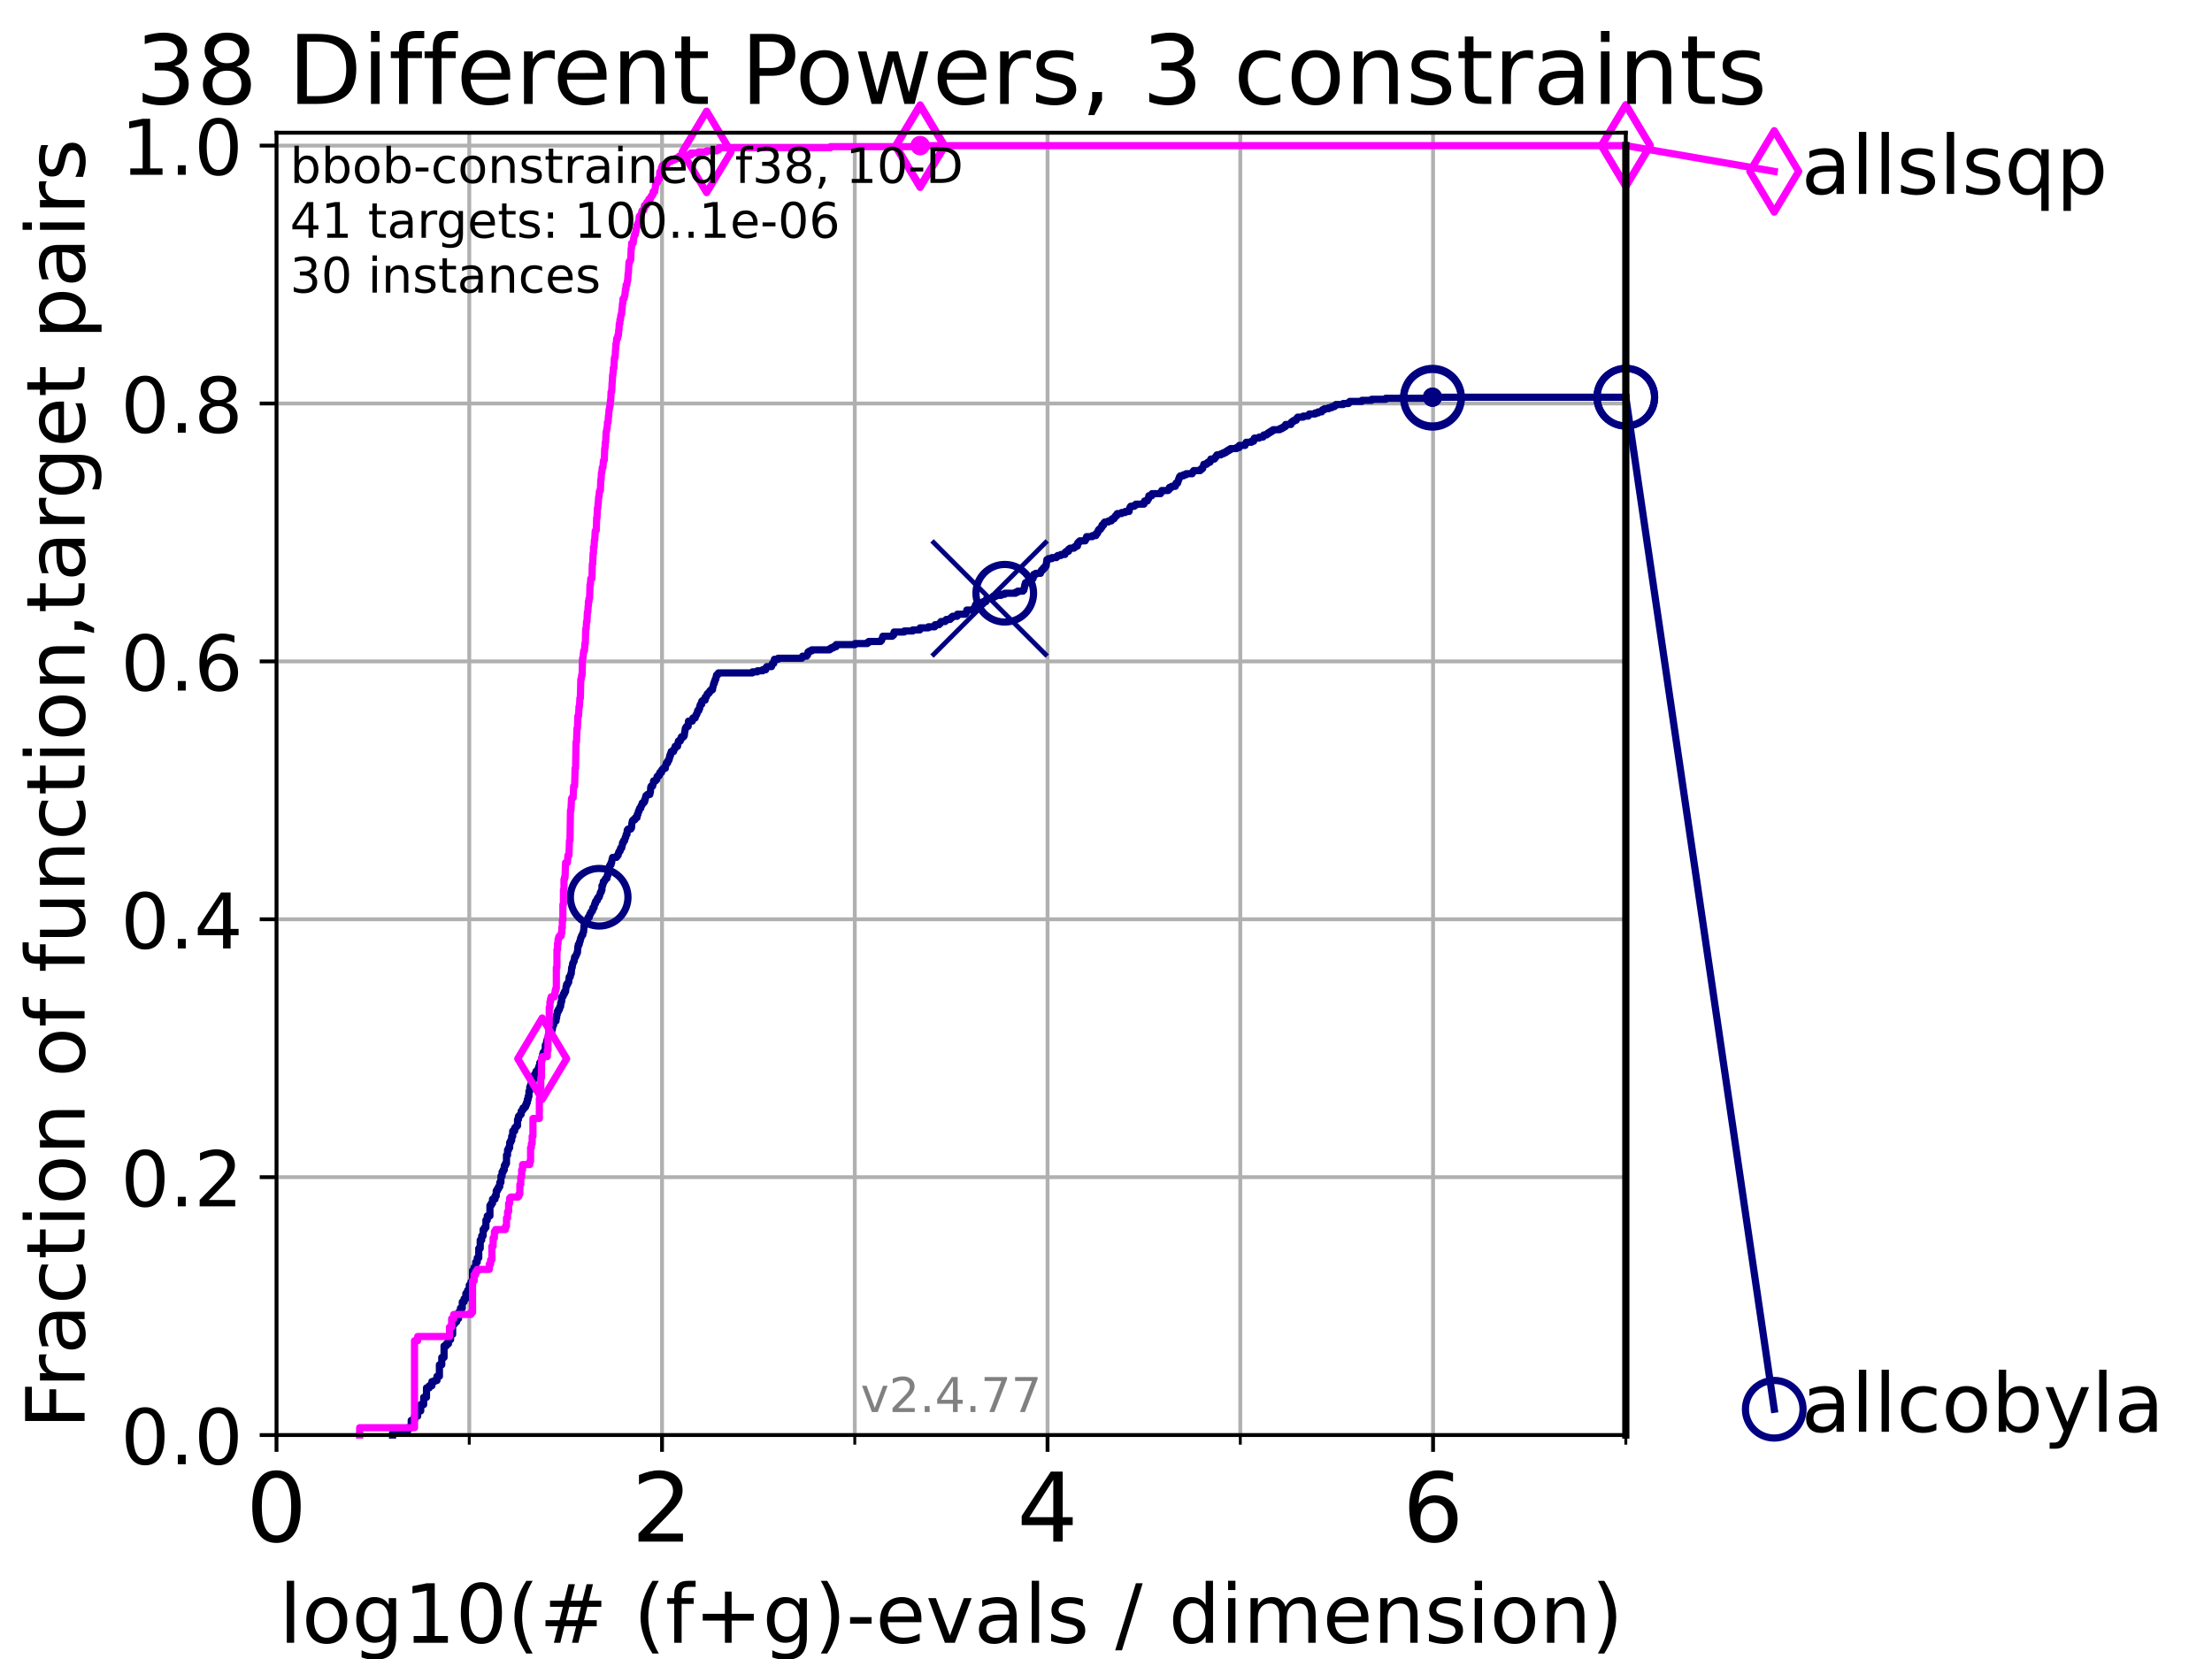 <?xml version="1.0" encoding="utf-8" standalone="no"?>
<!DOCTYPE svg PUBLIC "-//W3C//DTD SVG 1.1//EN"
  "http://www.w3.org/Graphics/SVG/1.1/DTD/svg11.dtd">
<!-- Created with matplotlib (https://matplotlib.org/) -->
<svg height="345.6pt" version="1.1" viewBox="0 0 460.8 345.6" width="460.8pt" xmlns="http://www.w3.org/2000/svg" xmlns:xlink="http://www.w3.org/1999/xlink">
 <defs>
  <style type="text/css">*{stroke-linecap:butt;stroke-linejoin:round;}</style>
 </defs>
 <g id="figure_1">
  <g id="patch_1">
   <path d="M 0 345.6 
L 460.8 345.6 
L 460.8 0 
L 0 0 
z
" style="fill:#ffffff;"/>
  </g>
  <g id="axes_1">
   <g id="patch_2">
    <path d="M 57.6 298.944 
L 338.688 298.944 
L 338.688 27.648 
L 57.6 27.648 
z
" style="fill:#ffffff;"/>
   </g>
   <g id="matplotlib.axis_1">
    <g id="xtick_1">
     <g id="line2d_1">
      <path clip-path="url(#p9a846f3065)" d="M 57.6 298.944 
L 57.6 27.648 
" style="fill:none;stroke:#b0b0b0;stroke-linecap:square;stroke-width:0.8;"/>
     </g>
     <g id="line2d_2">
      <defs>
       <path d="M 0 0 
L 0 3.5 
" id="m9940ff958d" style="stroke:#000000;stroke-width:0.8;"/>
      </defs>
      <g>
       <use style="stroke:#000000;stroke-width:0.8;" x="57.6" xlink:href="#m9940ff958d" y="298.944"/>
      </g>
     </g>
     <g id="text_1">
      <!-- 0 -->
      <g transform="translate(51.237 321.141)scale(0.2 -0.2)">
       <defs>
        <path d="M 31.781 66.406 
Q 24.172 66.406 20.328 58.906 
Q 16.5 51.422 16.5 36.375 
Q 16.5 21.391 20.328 13.891 
Q 24.172 6.391 31.781 6.391 
Q 39.453 6.391 43.281 13.891 
Q 47.125 21.391 47.125 36.375 
Q 47.125 51.422 43.281 58.906 
Q 39.453 66.406 31.781 66.406 
z
M 31.781 74.219 
Q 44.047 74.219 50.516 64.516 
Q 56.984 54.828 56.984 36.375 
Q 56.984 17.969 50.516 8.266 
Q 44.047 -1.422 31.781 -1.422 
Q 19.531 -1.422 13.062 8.266 
Q 6.594 17.969 6.594 36.375 
Q 6.594 54.828 13.062 64.516 
Q 19.531 74.219 31.781 74.219 
z
" id="DejaVuSans-48"/>
       </defs>
       <use xlink:href="#DejaVuSans-48"/>
      </g>
     </g>
    </g>
    <g id="xtick_2">
     <g id="line2d_3">
      <path clip-path="url(#p9a846f3065)" d="M 137.911 298.944 
L 137.911 27.648 
" style="fill:none;stroke:#b0b0b0;stroke-linecap:square;stroke-width:0.8;"/>
     </g>
     <g id="line2d_4">
      <g>
       <use style="stroke:#000000;stroke-width:0.8;" x="137.911" xlink:href="#m9940ff958d" y="298.944"/>
      </g>
     </g>
     <g id="text_2">
      <!-- 2 -->
      <g transform="translate(131.548 321.141)scale(0.2 -0.2)">
       <defs>
        <path d="M 19.188 8.297 
L 53.609 8.297 
L 53.609 0 
L 7.328 0 
L 7.328 8.297 
Q 12.938 14.109 22.625 23.891 
Q 32.328 33.688 34.812 36.531 
Q 39.547 41.844 41.422 45.531 
Q 43.312 49.219 43.312 52.781 
Q 43.312 58.594 39.234 62.25 
Q 35.156 65.922 28.609 65.922 
Q 23.969 65.922 18.812 64.312 
Q 13.672 62.703 7.812 59.422 
L 7.812 69.391 
Q 13.766 71.781 18.938 73 
Q 24.125 74.219 28.422 74.219 
Q 39.75 74.219 46.484 68.547 
Q 53.219 62.891 53.219 53.422 
Q 53.219 48.922 51.531 44.891 
Q 49.859 40.875 45.406 35.406 
Q 44.188 33.984 37.641 27.219 
Q 31.109 20.453 19.188 8.297 
z
" id="DejaVuSans-50"/>
       </defs>
       <use xlink:href="#DejaVuSans-50"/>
      </g>
     </g>
    </g>
    <g id="xtick_3">
     <g id="line2d_5">
      <path clip-path="url(#p9a846f3065)" d="M 218.222 298.944 
L 218.222 27.648 
" style="fill:none;stroke:#b0b0b0;stroke-linecap:square;stroke-width:0.8;"/>
     </g>
     <g id="line2d_6">
      <g>
       <use style="stroke:#000000;stroke-width:0.8;" x="218.222" xlink:href="#m9940ff958d" y="298.944"/>
      </g>
     </g>
     <g id="text_3">
      <!-- 4 -->
      <g transform="translate(211.859 321.141)scale(0.2 -0.2)">
       <defs>
        <path d="M 37.797 64.312 
L 12.891 25.391 
L 37.797 25.391 
z
M 35.203 72.906 
L 47.609 72.906 
L 47.609 25.391 
L 58.016 25.391 
L 58.016 17.188 
L 47.609 17.188 
L 47.609 0 
L 37.797 0 
L 37.797 17.188 
L 4.891 17.188 
L 4.891 26.703 
z
" id="DejaVuSans-52"/>
       </defs>
       <use xlink:href="#DejaVuSans-52"/>
      </g>
     </g>
    </g>
    <g id="xtick_4">
     <g id="line2d_7">
      <path clip-path="url(#p9a846f3065)" d="M 298.533 298.944 
L 298.533 27.648 
" style="fill:none;stroke:#b0b0b0;stroke-linecap:square;stroke-width:0.8;"/>
     </g>
     <g id="line2d_8">
      <g>
       <use style="stroke:#000000;stroke-width:0.8;" x="298.533" xlink:href="#m9940ff958d" y="298.944"/>
      </g>
     </g>
     <g id="text_4">
      <!-- 6 -->
      <g transform="translate(292.17 321.141)scale(0.2 -0.2)">
       <defs>
        <path d="M 33.016 40.375 
Q 26.375 40.375 22.484 35.828 
Q 18.609 31.297 18.609 23.391 
Q 18.609 15.531 22.484 10.953 
Q 26.375 6.391 33.016 6.391 
Q 39.656 6.391 43.531 10.953 
Q 47.406 15.531 47.406 23.391 
Q 47.406 31.297 43.531 35.828 
Q 39.656 40.375 33.016 40.375 
z
M 52.594 71.297 
L 52.594 62.312 
Q 48.875 64.062 45.094 64.984 
Q 41.312 65.922 37.594 65.922 
Q 27.828 65.922 22.672 59.328 
Q 17.531 52.734 16.797 39.406 
Q 19.672 43.656 24.016 45.922 
Q 28.375 48.188 33.594 48.188 
Q 44.578 48.188 50.953 41.516 
Q 57.328 34.859 57.328 23.391 
Q 57.328 12.156 50.688 5.359 
Q 44.047 -1.422 33.016 -1.422 
Q 20.359 -1.422 13.672 8.266 
Q 6.984 17.969 6.984 36.375 
Q 6.984 53.656 15.188 63.938 
Q 23.391 74.219 37.203 74.219 
Q 40.922 74.219 44.703 73.484 
Q 48.484 72.75 52.594 71.297 
z
" id="DejaVuSans-54"/>
       </defs>
       <use xlink:href="#DejaVuSans-54"/>
      </g>
     </g>
    </g>
    <g id="xtick_5">
     <g id="line2d_9">
      <path clip-path="url(#p9a846f3065)" d="M 97.755 298.944 
L 97.755 27.648 
" style="fill:none;stroke:#b0b0b0;stroke-linecap:square;stroke-width:0.8;"/>
     </g>
     <g id="line2d_10">
      <defs>
       <path d="M 0 0 
L 0 2 
" id="m26b782286a" style="stroke:#000000;stroke-width:0.6;"/>
      </defs>
      <g>
       <use style="stroke:#000000;stroke-width:0.6;" x="97.755" xlink:href="#m26b782286a" y="298.944"/>
      </g>
     </g>
    </g>
    <g id="xtick_6">
     <g id="line2d_11">
      <path clip-path="url(#p9a846f3065)" d="M 178.066 298.944 
L 178.066 27.648 
" style="fill:none;stroke:#b0b0b0;stroke-linecap:square;stroke-width:0.8;"/>
     </g>
     <g id="line2d_12">
      <g>
       <use style="stroke:#000000;stroke-width:0.6;" x="178.066" xlink:href="#m26b782286a" y="298.944"/>
      </g>
     </g>
    </g>
    <g id="xtick_7">
     <g id="line2d_13">
      <path clip-path="url(#p9a846f3065)" d="M 258.377 298.944 
L 258.377 27.648 
" style="fill:none;stroke:#b0b0b0;stroke-linecap:square;stroke-width:0.8;"/>
     </g>
     <g id="line2d_14">
      <g>
       <use style="stroke:#000000;stroke-width:0.6;" x="258.377" xlink:href="#m26b782286a" y="298.944"/>
      </g>
     </g>
    </g>
    <g id="xtick_8">
     <g id="line2d_15">
      <path clip-path="url(#p9a846f3065)" d="M 338.688 298.944 
L 338.688 27.648 
" style="fill:none;stroke:#b0b0b0;stroke-linecap:square;stroke-width:0.8;"/>
     </g>
     <g id="line2d_16">
      <g>
       <use style="stroke:#000000;stroke-width:0.6;" x="338.688" xlink:href="#m26b782286a" y="298.944"/>
      </g>
     </g>
    </g>
    <g id="text_5">
     <!-- log10(# (f+g)-evals / dimension) -->
     <g transform="translate(58.145 342.218)scale(0.17 -0.17)">
      <defs>
       <path d="M 9.422 75.984 
L 18.406 75.984 
L 18.406 0 
L 9.422 0 
z
" id="DejaVuSans-108"/>
       <path d="M 30.609 48.391 
Q 23.391 48.391 19.188 42.75 
Q 14.984 37.109 14.984 27.297 
Q 14.984 17.484 19.156 11.844 
Q 23.344 6.203 30.609 6.203 
Q 37.797 6.203 41.984 11.859 
Q 46.188 17.531 46.188 27.297 
Q 46.188 37.016 41.984 42.703 
Q 37.797 48.391 30.609 48.391 
z
M 30.609 56 
Q 42.328 56 49.016 48.375 
Q 55.719 40.766 55.719 27.297 
Q 55.719 13.875 49.016 6.219 
Q 42.328 -1.422 30.609 -1.422 
Q 18.844 -1.422 12.172 6.219 
Q 5.516 13.875 5.516 27.297 
Q 5.516 40.766 12.172 48.375 
Q 18.844 56 30.609 56 
z
" id="DejaVuSans-111"/>
       <path d="M 45.406 27.984 
Q 45.406 37.75 41.375 43.109 
Q 37.359 48.484 30.078 48.484 
Q 22.859 48.484 18.828 43.109 
Q 14.797 37.75 14.797 27.984 
Q 14.797 18.266 18.828 12.891 
Q 22.859 7.516 30.078 7.516 
Q 37.359 7.516 41.375 12.891 
Q 45.406 18.266 45.406 27.984 
z
M 54.391 6.781 
Q 54.391 -7.172 48.188 -13.984 
Q 42 -20.797 29.203 -20.797 
Q 24.469 -20.797 20.266 -20.094 
Q 16.062 -19.391 12.109 -17.922 
L 12.109 -9.188 
Q 16.062 -11.328 19.922 -12.344 
Q 23.781 -13.375 27.781 -13.375 
Q 36.625 -13.375 41.016 -8.766 
Q 45.406 -4.156 45.406 5.172 
L 45.406 9.625 
Q 42.625 4.781 38.281 2.391 
Q 33.938 0 27.875 0 
Q 17.828 0 11.672 7.656 
Q 5.516 15.328 5.516 27.984 
Q 5.516 40.672 11.672 48.328 
Q 17.828 56 27.875 56 
Q 33.938 56 38.281 53.609 
Q 42.625 51.219 45.406 46.391 
L 45.406 54.688 
L 54.391 54.688 
z
" id="DejaVuSans-103"/>
       <path d="M 12.406 8.297 
L 28.516 8.297 
L 28.516 63.922 
L 10.984 60.406 
L 10.984 69.391 
L 28.422 72.906 
L 38.281 72.906 
L 38.281 8.297 
L 54.391 8.297 
L 54.391 0 
L 12.406 0 
z
" id="DejaVuSans-49"/>
       <path d="M 31 75.875 
Q 24.469 64.656 21.281 53.656 
Q 18.109 42.672 18.109 31.391 
Q 18.109 20.125 21.312 9.062 
Q 24.516 -2 31 -13.188 
L 23.188 -13.188 
Q 15.875 -1.703 12.234 9.375 
Q 8.594 20.453 8.594 31.391 
Q 8.594 42.281 12.203 53.312 
Q 15.828 64.359 23.188 75.875 
z
" id="DejaVuSans-40"/>
       <path d="M 51.125 44 
L 36.922 44 
L 32.812 27.688 
L 47.125 27.688 
z
M 43.797 71.781 
L 38.719 51.516 
L 52.984 51.516 
L 58.109 71.781 
L 65.922 71.781 
L 60.891 51.516 
L 76.125 51.516 
L 76.125 44 
L 58.984 44 
L 54.984 27.688 
L 70.516 27.688 
L 70.516 20.219 
L 53.078 20.219 
L 48 0 
L 40.188 0 
L 45.219 20.219 
L 30.906 20.219 
L 25.875 0 
L 18.016 0 
L 23.094 20.219 
L 7.719 20.219 
L 7.719 27.688 
L 24.906 27.688 
L 29 44 
L 13.281 44 
L 13.281 51.516 
L 30.906 51.516 
L 35.891 71.781 
z
" id="DejaVuSans-35"/>
       <path id="DejaVuSans-32"/>
       <path d="M 37.109 75.984 
L 37.109 68.5 
L 28.516 68.5 
Q 23.688 68.5 21.797 66.547 
Q 19.922 64.594 19.922 59.516 
L 19.922 54.688 
L 34.719 54.688 
L 34.719 47.703 
L 19.922 47.703 
L 19.922 0 
L 10.891 0 
L 10.891 47.703 
L 2.297 47.703 
L 2.297 54.688 
L 10.891 54.688 
L 10.891 58.5 
Q 10.891 67.625 15.141 71.797 
Q 19.391 75.984 28.609 75.984 
z
" id="DejaVuSans-102"/>
       <path d="M 46 62.703 
L 46 35.5 
L 73.188 35.5 
L 73.188 27.203 
L 46 27.203 
L 46 0 
L 37.797 0 
L 37.797 27.203 
L 10.594 27.203 
L 10.594 35.5 
L 37.797 35.5 
L 37.797 62.703 
z
" id="DejaVuSans-43"/>
       <path d="M 8.016 75.875 
L 15.828 75.875 
Q 23.141 64.359 26.781 53.312 
Q 30.422 42.281 30.422 31.391 
Q 30.422 20.453 26.781 9.375 
Q 23.141 -1.703 15.828 -13.188 
L 8.016 -13.188 
Q 14.5 -2 17.703 9.062 
Q 20.906 20.125 20.906 31.391 
Q 20.906 42.672 17.703 53.656 
Q 14.5 64.656 8.016 75.875 
z
" id="DejaVuSans-41"/>
       <path d="M 4.891 31.391 
L 31.203 31.391 
L 31.203 23.391 
L 4.891 23.391 
z
" id="DejaVuSans-45"/>
       <path d="M 56.203 29.594 
L 56.203 25.203 
L 14.891 25.203 
Q 15.484 15.922 20.484 11.062 
Q 25.484 6.203 34.422 6.203 
Q 39.594 6.203 44.453 7.469 
Q 49.312 8.734 54.109 11.281 
L 54.109 2.781 
Q 49.266 0.734 44.188 -0.344 
Q 39.109 -1.422 33.891 -1.422 
Q 20.797 -1.422 13.156 6.188 
Q 5.516 13.812 5.516 26.812 
Q 5.516 40.234 12.766 48.109 
Q 20.016 56 32.328 56 
Q 43.359 56 49.781 48.891 
Q 56.203 41.797 56.203 29.594 
z
M 47.219 32.234 
Q 47.125 39.594 43.094 43.984 
Q 39.062 48.391 32.422 48.391 
Q 24.906 48.391 20.391 44.141 
Q 15.875 39.891 15.188 32.172 
z
" id="DejaVuSans-101"/>
       <path d="M 2.984 54.688 
L 12.5 54.688 
L 29.594 8.797 
L 46.688 54.688 
L 56.203 54.688 
L 35.688 0 
L 23.484 0 
z
" id="DejaVuSans-118"/>
       <path d="M 34.281 27.484 
Q 23.391 27.484 19.188 25 
Q 14.984 22.516 14.984 16.5 
Q 14.984 11.719 18.141 8.906 
Q 21.297 6.109 26.703 6.109 
Q 34.188 6.109 38.703 11.406 
Q 43.219 16.703 43.219 25.484 
L 43.219 27.484 
z
M 52.203 31.203 
L 52.203 0 
L 43.219 0 
L 43.219 8.297 
Q 40.141 3.328 35.547 0.953 
Q 30.953 -1.422 24.312 -1.422 
Q 15.922 -1.422 10.953 3.297 
Q 6 8.016 6 15.922 
Q 6 25.141 12.172 29.828 
Q 18.359 34.516 30.609 34.516 
L 43.219 34.516 
L 43.219 35.406 
Q 43.219 41.609 39.141 45 
Q 35.062 48.391 27.688 48.391 
Q 23 48.391 18.547 47.266 
Q 14.109 46.141 10.016 43.891 
L 10.016 52.203 
Q 14.938 54.109 19.578 55.047 
Q 24.219 56 28.609 56 
Q 40.484 56 46.344 49.844 
Q 52.203 43.703 52.203 31.203 
z
" id="DejaVuSans-97"/>
       <path d="M 44.281 53.078 
L 44.281 44.578 
Q 40.484 46.531 36.375 47.5 
Q 32.281 48.484 27.875 48.484 
Q 21.188 48.484 17.844 46.438 
Q 14.5 44.391 14.5 40.281 
Q 14.5 37.156 16.891 35.375 
Q 19.281 33.594 26.516 31.984 
L 29.594 31.297 
Q 39.156 29.25 43.188 25.516 
Q 47.219 21.781 47.219 15.094 
Q 47.219 7.469 41.188 3.016 
Q 35.156 -1.422 24.609 -1.422 
Q 20.219 -1.422 15.453 -0.562 
Q 10.688 0.297 5.422 2 
L 5.422 11.281 
Q 10.406 8.688 15.234 7.391 
Q 20.062 6.109 24.812 6.109 
Q 31.156 6.109 34.562 8.281 
Q 37.984 10.453 37.984 14.406 
Q 37.984 18.062 35.516 20.016 
Q 33.062 21.969 24.703 23.781 
L 21.578 24.516 
Q 13.234 26.266 9.516 29.906 
Q 5.812 33.547 5.812 39.891 
Q 5.812 47.609 11.281 51.797 
Q 16.75 56 26.812 56 
Q 31.781 56 36.172 55.266 
Q 40.578 54.547 44.281 53.078 
z
" id="DejaVuSans-115"/>
       <path d="M 25.391 72.906 
L 33.688 72.906 
L 8.297 -9.281 
L 0 -9.281 
z
" id="DejaVuSans-47"/>
       <path d="M 45.406 46.391 
L 45.406 75.984 
L 54.391 75.984 
L 54.391 0 
L 45.406 0 
L 45.406 8.203 
Q 42.578 3.328 38.25 0.953 
Q 33.938 -1.422 27.875 -1.422 
Q 17.969 -1.422 11.734 6.484 
Q 5.516 14.406 5.516 27.297 
Q 5.516 40.188 11.734 48.094 
Q 17.969 56 27.875 56 
Q 33.938 56 38.25 53.625 
Q 42.578 51.266 45.406 46.391 
z
M 14.797 27.297 
Q 14.797 17.391 18.875 11.75 
Q 22.953 6.109 30.078 6.109 
Q 37.203 6.109 41.297 11.75 
Q 45.406 17.391 45.406 27.297 
Q 45.406 37.203 41.297 42.844 
Q 37.203 48.484 30.078 48.484 
Q 22.953 48.484 18.875 42.844 
Q 14.797 37.203 14.797 27.297 
z
" id="DejaVuSans-100"/>
       <path d="M 9.422 54.688 
L 18.406 54.688 
L 18.406 0 
L 9.422 0 
z
M 9.422 75.984 
L 18.406 75.984 
L 18.406 64.594 
L 9.422 64.594 
z
" id="DejaVuSans-105"/>
       <path d="M 52 44.188 
Q 55.375 50.25 60.062 53.125 
Q 64.75 56 71.094 56 
Q 79.641 56 84.281 50.016 
Q 88.922 44.047 88.922 33.016 
L 88.922 0 
L 79.891 0 
L 79.891 32.719 
Q 79.891 40.578 77.094 44.375 
Q 74.312 48.188 68.609 48.188 
Q 61.625 48.188 57.562 43.547 
Q 53.516 38.922 53.516 30.906 
L 53.516 0 
L 44.484 0 
L 44.484 32.719 
Q 44.484 40.625 41.703 44.406 
Q 38.922 48.188 33.109 48.188 
Q 26.219 48.188 22.156 43.531 
Q 18.109 38.875 18.109 30.906 
L 18.109 0 
L 9.078 0 
L 9.078 54.688 
L 18.109 54.688 
L 18.109 46.188 
Q 21.188 51.219 25.484 53.609 
Q 29.781 56 35.688 56 
Q 41.656 56 45.828 52.969 
Q 50 49.953 52 44.188 
z
" id="DejaVuSans-109"/>
       <path d="M 54.891 33.016 
L 54.891 0 
L 45.906 0 
L 45.906 32.719 
Q 45.906 40.484 42.875 44.328 
Q 39.844 48.188 33.797 48.188 
Q 26.516 48.188 22.312 43.547 
Q 18.109 38.922 18.109 30.906 
L 18.109 0 
L 9.078 0 
L 9.078 54.688 
L 18.109 54.688 
L 18.109 46.188 
Q 21.344 51.125 25.703 53.562 
Q 30.078 56 35.797 56 
Q 45.219 56 50.047 50.172 
Q 54.891 44.344 54.891 33.016 
z
" id="DejaVuSans-110"/>
      </defs>
      <use xlink:href="#DejaVuSans-108"/>
      <use x="27.783" xlink:href="#DejaVuSans-111"/>
      <use x="88.965" xlink:href="#DejaVuSans-103"/>
      <use x="152.441" xlink:href="#DejaVuSans-49"/>
      <use x="216.064" xlink:href="#DejaVuSans-48"/>
      <use x="279.688" xlink:href="#DejaVuSans-40"/>
      <use x="318.701" xlink:href="#DejaVuSans-35"/>
      <use x="402.49" xlink:href="#DejaVuSans-32"/>
      <use x="434.277" xlink:href="#DejaVuSans-40"/>
      <use x="473.291" xlink:href="#DejaVuSans-102"/>
      <use x="508.496" xlink:href="#DejaVuSans-43"/>
      <use x="592.285" xlink:href="#DejaVuSans-103"/>
      <use x="655.762" xlink:href="#DejaVuSans-41"/>
      <use x="694.775" xlink:href="#DejaVuSans-45"/>
      <use x="730.859" xlink:href="#DejaVuSans-101"/>
      <use x="792.383" xlink:href="#DejaVuSans-118"/>
      <use x="851.562" xlink:href="#DejaVuSans-97"/>
      <use x="912.842" xlink:href="#DejaVuSans-108"/>
      <use x="940.625" xlink:href="#DejaVuSans-115"/>
      <use x="992.725" xlink:href="#DejaVuSans-32"/>
      <use x="1024.512" xlink:href="#DejaVuSans-47"/>
      <use x="1058.203" xlink:href="#DejaVuSans-32"/>
      <use x="1089.99" xlink:href="#DejaVuSans-100"/>
      <use x="1153.467" xlink:href="#DejaVuSans-105"/>
      <use x="1181.25" xlink:href="#DejaVuSans-109"/>
      <use x="1278.662" xlink:href="#DejaVuSans-101"/>
      <use x="1340.186" xlink:href="#DejaVuSans-110"/>
      <use x="1403.564" xlink:href="#DejaVuSans-115"/>
      <use x="1455.664" xlink:href="#DejaVuSans-105"/>
      <use x="1483.447" xlink:href="#DejaVuSans-111"/>
      <use x="1544.629" xlink:href="#DejaVuSans-110"/>
      <use x="1608.008" xlink:href="#DejaVuSans-41"/>
     </g>
    </g>
   </g>
   <g id="matplotlib.axis_2">
    <g id="ytick_1">
     <g id="line2d_17">
      <path clip-path="url(#p9a846f3065)" d="M 57.6 298.944 
L 338.688 298.944 
" style="fill:none;stroke:#b0b0b0;stroke-linecap:square;stroke-width:0.8;"/>
     </g>
     <g id="line2d_18">
      <defs>
       <path d="M 0 0 
L -3.5 0 
" id="m7b77df8948" style="stroke:#000000;stroke-width:0.8;"/>
      </defs>
      <g>
       <use style="stroke:#000000;stroke-width:0.8;" x="57.6" xlink:href="#m7b77df8948" y="298.944"/>
      </g>
     </g>
     <g id="text_6">
      <!-- 0.0 -->
      <g transform="translate(25.155 305.023)scale(0.16 -0.16)">
       <defs>
        <path d="M 10.688 12.406 
L 21 12.406 
L 21 0 
L 10.688 0 
z
" id="DejaVuSans-46"/>
       </defs>
       <use xlink:href="#DejaVuSans-48"/>
       <use x="63.623" xlink:href="#DejaVuSans-46"/>
       <use x="95.41" xlink:href="#DejaVuSans-48"/>
      </g>
     </g>
    </g>
    <g id="ytick_2">
     <g id="line2d_19">
      <path clip-path="url(#p9a846f3065)" d="M 57.6 245.222 
L 338.688 245.222 
" style="fill:none;stroke:#b0b0b0;stroke-linecap:square;stroke-width:0.8;"/>
     </g>
     <g id="line2d_20">
      <g>
       <use style="stroke:#000000;stroke-width:0.8;" x="57.6" xlink:href="#m7b77df8948" y="245.222"/>
      </g>
     </g>
     <g id="text_7">
      <!-- 0.2 -->
      <g transform="translate(25.155 251.301)scale(0.16 -0.16)">
       <use xlink:href="#DejaVuSans-48"/>
       <use x="63.623" xlink:href="#DejaVuSans-46"/>
       <use x="95.41" xlink:href="#DejaVuSans-50"/>
      </g>
     </g>
    </g>
    <g id="ytick_3">
     <g id="line2d_21">
      <path clip-path="url(#p9a846f3065)" d="M 57.6 191.5 
L 338.688 191.5 
" style="fill:none;stroke:#b0b0b0;stroke-linecap:square;stroke-width:0.8;"/>
     </g>
     <g id="line2d_22">
      <g>
       <use style="stroke:#000000;stroke-width:0.8;" x="57.6" xlink:href="#m7b77df8948" y="191.5"/>
      </g>
     </g>
     <g id="text_8">
      <!-- 0.4 -->
      <g transform="translate(25.155 197.579)scale(0.16 -0.16)">
       <use xlink:href="#DejaVuSans-48"/>
       <use x="63.623" xlink:href="#DejaVuSans-46"/>
       <use x="95.41" xlink:href="#DejaVuSans-52"/>
      </g>
     </g>
    </g>
    <g id="ytick_4">
     <g id="line2d_23">
      <path clip-path="url(#p9a846f3065)" d="M 57.6 137.778 
L 338.688 137.778 
" style="fill:none;stroke:#b0b0b0;stroke-linecap:square;stroke-width:0.8;"/>
     </g>
     <g id="line2d_24">
      <g>
       <use style="stroke:#000000;stroke-width:0.8;" x="57.6" xlink:href="#m7b77df8948" y="137.778"/>
      </g>
     </g>
     <g id="text_9">
      <!-- 0.6 -->
      <g transform="translate(25.155 143.857)scale(0.16 -0.16)">
       <use xlink:href="#DejaVuSans-48"/>
       <use x="63.623" xlink:href="#DejaVuSans-46"/>
       <use x="95.41" xlink:href="#DejaVuSans-54"/>
      </g>
     </g>
    </g>
    <g id="ytick_5">
     <g id="line2d_25">
      <path clip-path="url(#p9a846f3065)" d="M 57.6 84.056 
L 338.688 84.056 
" style="fill:none;stroke:#b0b0b0;stroke-linecap:square;stroke-width:0.8;"/>
     </g>
     <g id="line2d_26">
      <g>
       <use style="stroke:#000000;stroke-width:0.8;" x="57.6" xlink:href="#m7b77df8948" y="84.056"/>
      </g>
     </g>
     <g id="text_10">
      <!-- 0.8 -->
      <g transform="translate(25.155 90.135)scale(0.16 -0.16)">
       <defs>
        <path d="M 31.781 34.625 
Q 24.75 34.625 20.719 30.859 
Q 16.703 27.094 16.703 20.516 
Q 16.703 13.922 20.719 10.156 
Q 24.75 6.391 31.781 6.391 
Q 38.812 6.391 42.859 10.172 
Q 46.922 13.969 46.922 20.516 
Q 46.922 27.094 42.891 30.859 
Q 38.875 34.625 31.781 34.625 
z
M 21.922 38.812 
Q 15.578 40.375 12.031 44.719 
Q 8.5 49.078 8.5 55.328 
Q 8.5 64.062 14.719 69.141 
Q 20.953 74.219 31.781 74.219 
Q 42.672 74.219 48.875 69.141 
Q 55.078 64.062 55.078 55.328 
Q 55.078 49.078 51.531 44.719 
Q 48 40.375 41.703 38.812 
Q 48.828 37.156 52.797 32.312 
Q 56.781 27.484 56.781 20.516 
Q 56.781 9.906 50.312 4.234 
Q 43.844 -1.422 31.781 -1.422 
Q 19.734 -1.422 13.25 4.234 
Q 6.781 9.906 6.781 20.516 
Q 6.781 27.484 10.781 32.312 
Q 14.797 37.156 21.922 38.812 
z
M 18.312 54.391 
Q 18.312 48.734 21.844 45.562 
Q 25.391 42.391 31.781 42.391 
Q 38.141 42.391 41.719 45.562 
Q 45.312 48.734 45.312 54.391 
Q 45.312 60.062 41.719 63.234 
Q 38.141 66.406 31.781 66.406 
Q 25.391 66.406 21.844 63.234 
Q 18.312 60.062 18.312 54.391 
z
" id="DejaVuSans-56"/>
       </defs>
       <use xlink:href="#DejaVuSans-48"/>
       <use x="63.623" xlink:href="#DejaVuSans-46"/>
       <use x="95.41" xlink:href="#DejaVuSans-56"/>
      </g>
     </g>
    </g>
    <g id="ytick_6">
     <g id="line2d_27">
      <path clip-path="url(#p9a846f3065)" d="M 57.6 30.334 
L 338.688 30.334 
" style="fill:none;stroke:#b0b0b0;stroke-linecap:square;stroke-width:0.8;"/>
     </g>
     <g id="line2d_28">
      <g>
       <use style="stroke:#000000;stroke-width:0.8;" x="57.6" xlink:href="#m7b77df8948" y="30.334"/>
      </g>
     </g>
     <g id="text_11">
      <!-- 1.0 -->
      <g transform="translate(25.155 36.413)scale(0.16 -0.16)">
       <use xlink:href="#DejaVuSans-49"/>
       <use x="63.623" xlink:href="#DejaVuSans-46"/>
       <use x="95.41" xlink:href="#DejaVuSans-48"/>
      </g>
     </g>
    </g>
    <g id="text_12">
     <!-- Fraction of function,target pairs -->
     <g transform="translate(17.62 297.681)rotate(-90)scale(0.17 -0.17)">
      <defs>
       <path d="M 9.812 72.906 
L 51.703 72.906 
L 51.703 64.594 
L 19.672 64.594 
L 19.672 43.109 
L 48.578 43.109 
L 48.578 34.812 
L 19.672 34.812 
L 19.672 0 
L 9.812 0 
z
" id="DejaVuSans-70"/>
       <path d="M 41.109 46.297 
Q 39.594 47.172 37.812 47.578 
Q 36.031 48 33.891 48 
Q 26.266 48 22.188 43.047 
Q 18.109 38.094 18.109 28.812 
L 18.109 0 
L 9.078 0 
L 9.078 54.688 
L 18.109 54.688 
L 18.109 46.188 
Q 20.953 51.172 25.484 53.578 
Q 30.031 56 36.531 56 
Q 37.453 56 38.578 55.875 
Q 39.703 55.766 41.062 55.516 
z
" id="DejaVuSans-114"/>
       <path d="M 48.781 52.594 
L 48.781 44.188 
Q 44.969 46.297 41.141 47.344 
Q 37.312 48.391 33.406 48.391 
Q 24.656 48.391 19.812 42.844 
Q 14.984 37.312 14.984 27.297 
Q 14.984 17.281 19.812 11.734 
Q 24.656 6.203 33.406 6.203 
Q 37.312 6.203 41.141 7.25 
Q 44.969 8.297 48.781 10.406 
L 48.781 2.094 
Q 45.016 0.344 40.984 -0.531 
Q 36.969 -1.422 32.422 -1.422 
Q 20.062 -1.422 12.781 6.344 
Q 5.516 14.109 5.516 27.297 
Q 5.516 40.672 12.859 48.328 
Q 20.219 56 33.016 56 
Q 37.156 56 41.109 55.141 
Q 45.062 54.297 48.781 52.594 
z
" id="DejaVuSans-99"/>
       <path d="M 18.312 70.219 
L 18.312 54.688 
L 36.812 54.688 
L 36.812 47.703 
L 18.312 47.703 
L 18.312 18.016 
Q 18.312 11.328 20.141 9.422 
Q 21.969 7.516 27.594 7.516 
L 36.812 7.516 
L 36.812 0 
L 27.594 0 
Q 17.188 0 13.234 3.875 
Q 9.281 7.766 9.281 18.016 
L 9.281 47.703 
L 2.688 47.703 
L 2.688 54.688 
L 9.281 54.688 
L 9.281 70.219 
z
" id="DejaVuSans-116"/>
       <path d="M 8.5 21.578 
L 8.5 54.688 
L 17.484 54.688 
L 17.484 21.922 
Q 17.484 14.156 20.5 10.266 
Q 23.531 6.391 29.594 6.391 
Q 36.859 6.391 41.078 11.031 
Q 45.312 15.672 45.312 23.688 
L 45.312 54.688 
L 54.297 54.688 
L 54.297 0 
L 45.312 0 
L 45.312 8.406 
Q 42.047 3.422 37.719 1 
Q 33.406 -1.422 27.688 -1.422 
Q 18.266 -1.422 13.375 4.438 
Q 8.5 10.297 8.5 21.578 
z
M 31.109 56 
z
" id="DejaVuSans-117"/>
       <path d="M 11.719 12.406 
L 22.016 12.406 
L 22.016 4 
L 14.016 -11.625 
L 7.719 -11.625 
L 11.719 4 
z
" id="DejaVuSans-44"/>
       <path d="M 18.109 8.203 
L 18.109 -20.797 
L 9.078 -20.797 
L 9.078 54.688 
L 18.109 54.688 
L 18.109 46.391 
Q 20.953 51.266 25.266 53.625 
Q 29.594 56 35.594 56 
Q 45.562 56 51.781 48.094 
Q 58.016 40.188 58.016 27.297 
Q 58.016 14.406 51.781 6.484 
Q 45.562 -1.422 35.594 -1.422 
Q 29.594 -1.422 25.266 0.953 
Q 20.953 3.328 18.109 8.203 
z
M 48.688 27.297 
Q 48.688 37.203 44.609 42.844 
Q 40.531 48.484 33.406 48.484 
Q 26.266 48.484 22.188 42.844 
Q 18.109 37.203 18.109 27.297 
Q 18.109 17.391 22.188 11.75 
Q 26.266 6.109 33.406 6.109 
Q 40.531 6.109 44.609 11.75 
Q 48.688 17.391 48.688 27.297 
z
" id="DejaVuSans-112"/>
      </defs>
      <use xlink:href="#DejaVuSans-70"/>
      <use x="50.27" xlink:href="#DejaVuSans-114"/>
      <use x="91.383" xlink:href="#DejaVuSans-97"/>
      <use x="152.662" xlink:href="#DejaVuSans-99"/>
      <use x="207.643" xlink:href="#DejaVuSans-116"/>
      <use x="246.852" xlink:href="#DejaVuSans-105"/>
      <use x="274.635" xlink:href="#DejaVuSans-111"/>
      <use x="335.816" xlink:href="#DejaVuSans-110"/>
      <use x="399.195" xlink:href="#DejaVuSans-32"/>
      <use x="430.982" xlink:href="#DejaVuSans-111"/>
      <use x="492.164" xlink:href="#DejaVuSans-102"/>
      <use x="527.369" xlink:href="#DejaVuSans-32"/>
      <use x="559.156" xlink:href="#DejaVuSans-102"/>
      <use x="594.361" xlink:href="#DejaVuSans-117"/>
      <use x="657.74" xlink:href="#DejaVuSans-110"/>
      <use x="721.119" xlink:href="#DejaVuSans-99"/>
      <use x="776.1" xlink:href="#DejaVuSans-116"/>
      <use x="815.309" xlink:href="#DejaVuSans-105"/>
      <use x="843.092" xlink:href="#DejaVuSans-111"/>
      <use x="904.273" xlink:href="#DejaVuSans-110"/>
      <use x="967.652" xlink:href="#DejaVuSans-44"/>
      <use x="999.439" xlink:href="#DejaVuSans-116"/>
      <use x="1038.648" xlink:href="#DejaVuSans-97"/>
      <use x="1099.928" xlink:href="#DejaVuSans-114"/>
      <use x="1139.291" xlink:href="#DejaVuSans-103"/>
      <use x="1202.768" xlink:href="#DejaVuSans-101"/>
      <use x="1264.291" xlink:href="#DejaVuSans-116"/>
      <use x="1303.5" xlink:href="#DejaVuSans-32"/>
      <use x="1335.287" xlink:href="#DejaVuSans-112"/>
      <use x="1398.764" xlink:href="#DejaVuSans-97"/>
      <use x="1460.043" xlink:href="#DejaVuSans-105"/>
      <use x="1487.826" xlink:href="#DejaVuSans-114"/>
      <use x="1528.939" xlink:href="#DejaVuSans-115"/>
     </g>
    </g>
   </g>
   <g id="line2d_29">
    <defs>
     <path d="M 0 1.5 
C 0.398 1.5 0.779 1.342 1.061 1.061 
C 1.342 0.779 1.5 0.398 1.5 0 
C 1.5 -0.398 1.342 -0.779 1.061 -1.061 
C 0.779 -1.342 0.398 -1.5 0 -1.5 
C -0.398 -1.5 -0.779 -1.342 -1.061 -1.061 
C -1.342 -0.779 -1.5 -0.398 -1.5 0 
C -1.5 0.398 -1.342 0.779 -1.061 1.061 
C -0.779 1.342 -0.398 1.5 0 1.5 
z
" id="md9a2be61c5" style="stroke:#000080;"/>
    </defs>
    <g>
     <use style="fill:#000080;stroke:#000080;" x="298.41" xlink:href="#md9a2be61c5" y="82.746"/>
     <use style="fill:#000080;stroke:#000080;" x="298.41" xlink:href="#md9a2be61c5" y="82.746"/>
    </g>
   </g>
   <g id="line2d_30">
    <path d="M 81.776 298.944 
L 81.776 298.507 
L 84.213 298.507 
L 84.213 298.07 
L 84.956 298.07 
L 84.956 297.415 
L 85.667 297.415 
L 85.667 295.887 
L 86.351 295.887 
L 86.351 295.013 
L 87.01 295.013 
L 87.01 293.921 
L 87.644 293.921 
L 87.644 292.611 
L 88.256 292.611 
L 88.256 291.082 
L 88.847 291.082 
L 88.847 289.117 
L 89.419 289.117 
L 89.419 288.68 
L 89.973 288.68 
L 89.973 287.807 
L 90.509 287.807 
L 90.509 287.588 
L 91.03 287.588 
L 91.03 286.715 
L 91.535 286.715 
L 91.535 284.312 
L 92.027 284.312 
L 92.027 282.784 
L 92.504 282.784 
L 92.504 280.382 
L 92.969 280.382 
L 92.969 279.945 
L 93.422 279.945 
L 93.422 279.071 
L 93.864 279.071 
L 93.864 277.979 
L 94.295 277.979 
L 94.295 275.796 
L 94.715 275.796 
L 94.715 275.359 
L 95.125 275.359 
L 95.125 274.704 
L 95.526 274.704 
L 95.526 273.393 
L 95.918 273.393 
L 95.918 272.52 
L 96.301 272.52 
L 96.301 271.209 
L 96.676 271.209 
L 96.676 270.554 
L 97.044 270.554 
L 97.044 269.462 
L 97.403 269.462 
L 97.403 268.807 
L 97.755 268.807 
L 97.755 267.715 
L 98.101 267.715 
L 98.101 267.06 
L 98.439 267.06 
L 98.439 264.658 
L 98.772 264.658 
L 98.772 264.003 
L 99.098 264.003 
L 99.098 262.911 
L 99.418 262.911 
L 99.418 262.037 
L 99.732 262.037 
L 99.732 260.072 
L 100.04 260.072 
L 100.04 258.325 
L 100.344 258.325 
L 100.344 257.451 
L 100.642 257.451 
L 100.642 256.141 
L 100.935 256.141 
L 100.935 255.704 
L 101.223 255.704 
L 101.223 254.176 
L 101.507 254.176 
L 101.507 253.302 
L 102.06 253.302 
L 102.06 251.118 
L 102.331 251.118 
L 102.331 250.682 
L 102.597 250.682 
L 102.597 249.808 
L 103.118 249.808 
L 103.118 249.153 
L 103.372 249.153 
L 103.372 248.061 
L 103.623 248.061 
L 103.623 247.624 
L 103.871 247.624 
L 103.871 247.187 
L 104.115 247.187 
L 104.115 246.314 
L 104.355 246.314 
L 104.355 245.004 
L 104.592 245.004 
L 104.592 244.13 
L 104.826 244.13 
L 104.826 243.693 
L 105.057 243.693 
L 105.057 242.82 
L 105.285 242.82 
L 105.285 242.383 
L 105.51 242.383 
L 105.51 240.636 
L 105.733 240.636 
L 105.733 239.544 
L 105.952 239.544 
L 105.952 239.107 
L 106.169 239.107 
L 106.169 238.015 
L 106.383 238.015 
L 106.383 237.579 
L 106.594 237.579 
L 106.594 236.705 
L 106.803 236.705 
L 106.803 235.613 
L 107.213 235.613 
L 107.213 234.958 
L 107.415 234.958 
L 107.415 234.74 
L 107.614 234.74 
L 107.614 234.521 
L 107.811 234.521 
L 107.811 233.211 
L 108.006 233.211 
L 108.006 232.556 
L 108.199 232.556 
L 108.199 232.337 
L 108.389 232.337 
L 108.389 232.119 
L 108.578 232.119 
L 108.578 231.464 
L 108.764 231.464 
L 108.764 231.246 
L 108.949 231.246 
L 108.949 230.809 
L 109.312 230.809 
L 109.312 230.59 
L 109.491 230.59 
L 109.491 230.154 
L 109.668 230.154 
L 109.668 229.717 
L 109.843 229.717 
L 109.843 229.062 
L 110.017 229.062 
L 110.017 228.407 
L 110.189 228.407 
L 110.189 227.315 
L 110.359 227.315 
L 110.359 226.441 
L 110.527 226.441 
L 110.527 226.004 
L 110.694 226.004 
L 110.694 225.568 
L 111.023 225.568 
L 111.023 224.912 
L 111.186 224.912 
L 111.186 224.694 
L 111.346 224.694 
L 111.346 223.821 
L 111.506 223.821 
L 111.506 223.602 
L 111.663 223.602 
L 111.663 223.165 
L 111.975 223.165 
L 111.975 222.947 
L 112.128 222.947 
L 112.128 222.51 
L 112.281 222.51 
L 112.281 222.074 
L 112.432 222.074 
L 112.432 221.418 
L 112.581 221.418 
L 112.581 221.2 
L 112.73 221.2 
L 112.73 220.982 
L 112.877 220.982 
L 112.877 220.326 
L 113.023 220.326 
L 113.023 219.671 
L 113.168 219.671 
L 113.168 219.235 
L 113.454 219.235 
L 113.454 218.798 
L 113.595 218.798 
L 113.595 217.706 
L 113.735 217.706 
L 113.735 217.488 
L 113.874 217.488 
L 113.874 216.832 
L 114.012 216.832 
L 114.012 216.396 
L 114.148 216.396 
L 114.148 216.177 
L 114.284 216.177 
L 114.284 215.959 
L 114.419 215.959 
L 114.419 215.74 
L 114.685 215.74 
L 114.685 215.304 
L 114.817 215.304 
L 114.817 214.867 
L 114.947 214.867 
L 114.947 214.43 
L 115.077 214.43 
L 115.077 213.775 
L 115.206 213.775 
L 115.206 213.557 
L 115.333 213.557 
L 115.333 212.683 
L 115.835 212.683 
L 115.835 212.028 
L 115.959 212.028 
L 115.959 211.373 
L 116.081 211.373 
L 116.081 210.718 
L 116.323 210.718 
L 116.323 210.281 
L 116.562 210.281 
L 116.562 209.844 
L 116.68 209.844 
L 116.68 209.626 
L 116.798 209.626 
L 116.798 208.971 
L 116.914 208.971 
L 116.914 208.534 
L 117.03 208.534 
L 117.03 207.66 
L 117.26 207.66 
L 117.26 207.442 
L 117.373 207.442 
L 117.373 207.005 
L 117.598 207.005 
L 117.598 206.568 
L 117.821 206.568 
L 117.931 205.476 
L 118.04 205.476 
L 118.04 205.04 
L 118.257 205.04 
L 118.364 204.603 
L 118.471 204.603 
L 118.577 203.511 
L 118.787 203.511 
L 118.891 202.856 
L 118.994 202.856 
L 119.097 201.546 
L 119.199 201.546 
L 119.301 200.672 
L 119.402 200.672 
L 119.503 200.235 
L 119.603 200.235 
L 119.702 199.362 
L 119.899 199.362 
L 119.997 198.925 
L 120.094 198.925 
L 120.191 198.488 
L 120.287 198.488 
L 120.382 197.178 
L 120.477 197.178 
L 120.477 196.741 
L 120.666 196.741 
L 120.759 196.086 
L 120.852 196.086 
L 120.945 195.431 
L 121.037 195.431 
L 121.128 194.994 
L 121.219 194.994 
L 121.219 194.776 
L 121.4 194.776 
L 121.49 194.121 
L 121.579 194.121 
L 121.668 192.81 
L 121.844 192.81 
L 121.931 192.155 
L 122.105 192.155 
L 122.105 191.718 
L 122.362 191.718 
L 122.447 191.282 
L 122.531 191.282 
L 122.531 191.063 
L 122.782 191.063 
L 122.865 190.408 
L 123.03 190.408 
L 123.111 189.971 
L 123.274 189.971 
L 123.274 189.753 
L 123.434 189.753 
L 123.514 189.098 
L 123.751 189.098 
L 123.83 188.443 
L 123.908 188.443 
L 123.908 188.224 
L 124.063 188.224 
L 124.063 187.788 
L 124.216 187.788 
L 124.216 187.569 
L 124.444 187.569 
L 124.444 187.132 
L 124.595 187.132 
L 124.595 186.914 
L 124.818 186.914 
L 124.892 186.477 
L 124.965 186.477 
L 125.038 186.04 
L 125.111 186.04 
L 125.111 185.822 
L 125.256 185.822 
L 125.328 185.385 
L 125.399 185.385 
L 125.399 184.512 
L 125.542 184.512 
L 125.612 184.075 
L 125.683 184.075 
L 125.683 183.638 
L 125.892 183.638 
L 125.892 183.42 
L 126.031 183.42 
L 126.031 183.202 
L 126.168 183.202 
L 126.168 182.983 
L 126.44 182.983 
L 126.507 182.328 
L 126.64 182.328 
L 126.64 181.673 
L 126.839 181.673 
L 126.905 180.799 
L 126.97 180.799 
L 126.97 180.363 
L 127.1 180.363 
L 127.1 180.144 
L 127.294 180.144 
L 127.294 179.707 
L 127.421 179.707 
L 127.485 179.052 
L 127.548 179.052 
L 127.611 178.615 
L 128.411 178.615 
L 128.411 178.397 
L 128.591 178.397 
L 128.591 178.179 
L 128.768 178.179 
L 128.827 177.742 
L 128.886 177.742 
L 128.886 177.524 
L 129.002 177.524 
L 129.002 177.305 
L 129.176 177.305 
L 129.233 176.868 
L 129.291 176.868 
L 129.291 176.65 
L 129.518 176.65 
L 129.574 176.213 
L 129.63 176.213 
L 129.686 175.558 
L 129.853 175.558 
L 129.909 175.121 
L 130.128 175.121 
L 130.237 174.466 
L 130.345 174.466 
L 130.452 173.811 
L 130.612 173.811 
L 130.665 172.938 
L 130.822 172.938 
L 130.822 172.719 
L 131.389 172.719 
L 131.389 172.501 
L 131.541 172.501 
L 131.641 171.409 
L 131.691 171.409 
L 131.74 170.972 
L 131.938 170.972 
L 131.938 170.754 
L 132.279 170.754 
L 132.375 170.317 
L 132.707 170.317 
L 132.754 169.662 
L 132.894 169.662 
L 132.987 169.007 
L 133.125 169.007 
L 133.171 168.57 
L 133.262 168.57 
L 133.262 168.352 
L 133.488 168.352 
L 133.533 167.915 
L 133.623 167.915 
L 133.623 167.696 
L 133.756 167.696 
L 133.8 167.26 
L 134.106 167.26 
L 134.106 167.041 
L 134.279 167.041 
L 134.279 166.604 
L 134.407 166.604 
L 134.492 165.949 
L 134.577 165.949 
L 134.577 165.731 
L 134.829 165.731 
L 134.829 165.513 
L 135.362 165.513 
L 135.442 165.076 
L 135.482 165.076 
L 135.562 163.984 
L 135.642 163.984 
L 135.642 163.766 
L 135.957 163.766 
L 136.035 163.329 
L 136.073 163.329 
L 136.151 162.674 
L 136.57 162.674 
L 136.57 162.455 
L 136.795 162.455 
L 136.869 161.8 
L 137.053 161.8 
L 137.053 161.582 
L 137.344 161.582 
L 137.451 160.927 
L 137.806 160.927 
L 137.806 160.49 
L 137.946 160.49 
L 137.946 160.271 
L 138.188 160.271 
L 138.188 160.053 
L 138.595 160.053 
L 138.662 159.398 
L 138.728 159.398 
L 138.795 158.961 
L 139.058 158.961 
L 139.091 158.524 
L 139.253 158.524 
L 139.253 158.306 
L 139.382 158.306 
L 139.414 157.869 
L 139.509 157.869 
L 139.509 157.432 
L 139.668 157.432 
L 139.668 156.996 
L 139.794 156.996 
L 139.825 156.559 
L 140.318 156.559 
L 140.348 156.122 
L 140.499 156.122 
L 140.499 155.904 
L 140.649 155.904 
L 140.649 155.467 
L 141.148 155.467 
L 141.206 154.812 
L 141.293 154.812 
L 141.321 154.375 
L 141.718 154.375 
L 141.746 153.938 
L 141.941 153.938 
L 141.941 153.502 
L 142.406 153.502 
L 142.406 153.283 
L 142.54 153.283 
L 142.647 152.41 
L 142.673 152.41 
L 142.753 151.755 
L 142.858 151.755 
L 142.858 151.536 
L 143.015 151.536 
L 143.015 151.318 
L 143.35 151.318 
L 143.426 150.226 
L 144.221 150.226 
L 144.27 149.789 
L 144.342 149.789 
L 144.342 149.571 
L 144.818 149.571 
L 144.889 149.134 
L 144.982 149.134 
L 144.982 148.916 
L 145.098 148.916 
L 145.098 148.697 
L 145.213 148.697 
L 145.304 148.26 
L 145.327 148.26 
L 145.327 148.042 
L 145.576 148.042 
L 145.621 147.605 
L 145.755 147.605 
L 145.822 146.95 
L 145.91 146.95 
L 145.91 146.732 
L 146.173 146.732 
L 146.194 146.077 
L 146.431 146.077 
L 146.431 145.858 
L 146.896 145.858 
L 146.917 145.203 
L 147.144 145.203 
L 147.247 144.766 
L 147.328 144.766 
L 147.328 144.548 
L 147.55 144.548 
L 147.55 144.33 
L 147.77 144.33 
L 147.77 144.111 
L 147.888 144.111 
L 147.888 143.893 
L 148.123 143.893 
L 148.123 143.674 
L 148.431 143.674 
L 148.507 143.019 
L 148.564 143.019 
L 148.62 142.582 
L 148.677 142.582 
L 148.677 142.364 
L 148.808 142.364 
L 148.827 141.927 
L 148.938 141.927 
L 148.994 141.491 
L 149.123 141.491 
L 149.214 140.835 
L 149.269 140.835 
L 149.269 140.617 
L 149.504 140.617 
L 149.504 140.399 
L 149.664 140.399 
L 149.664 140.18 
L 156.735 140.18 
L 156.735 139.962 
L 157.759 139.962 
L 157.759 139.743 
L 158.864 139.743 
L 158.864 139.525 
L 159.512 139.525 
L 159.553 139.088 
L 159.723 139.088 
L 159.723 138.87 
L 160.723 138.87 
L 160.798 138.433 
L 160.882 138.433 
L 160.882 138.215 
L 161.188 138.215 
L 161.279 137.56 
L 161.325 137.56 
L 161.325 137.341 
L 162.1 137.341 
L 162.1 137.123 
L 167.037 137.123 
L 167.037 136.905 
L 167.188 136.905 
L 167.188 136.686 
L 168.045 136.686 
L 168.045 136.468 
L 168.224 136.468 
L 168.321 135.813 
L 168.648 135.813 
L 168.648 135.594 
L 169.114 135.594 
L 169.114 135.376 
L 172.815 135.376 
L 172.815 135.157 
L 173.17 135.157 
L 173.17 134.939 
L 173.639 134.939 
L 173.639 134.721 
L 174.162 134.721 
L 174.188 134.284 
L 178.105 134.284 
L 178.105 134.066 
L 180.665 134.066 
L 180.665 133.847 
L 180.981 133.847 
L 180.981 133.629 
L 183.448 133.629 
L 183.448 133.41 
L 183.659 133.41 
L 183.765 132.974 
L 183.823 132.974 
L 183.915 132.537 
L 185.886 132.537 
L 185.886 132.319 
L 186.149 132.319 
L 186.248 131.663 
L 188.373 131.663 
L 188.373 131.445 
L 190.145 131.445 
L 190.145 131.227 
L 191.605 131.227 
L 191.68 130.79 
L 193.408 130.79 
L 193.408 130.571 
L 194.72 130.571 
L 194.797 130.135 
L 195.617 130.135 
L 195.617 129.916 
L 195.855 129.916 
L 195.855 129.698 
L 196.019 129.698 
L 196.019 129.48 
L 196.889 129.48 
L 196.889 129.261 
L 197.128 129.261 
L 197.128 129.043 
L 197.918 129.043 
L 197.918 128.824 
L 198.151 128.824 
L 198.151 128.606 
L 198.422 128.606 
L 198.422 128.388 
L 199.385 128.388 
L 199.437 127.951 
L 201.122 127.951 
L 201.122 127.732 
L 201.272 127.732 
L 201.345 127.296 
L 201.405 127.296 
L 201.405 127.077 
L 202.836 127.077 
L 202.914 126.641 
L 203.059 126.641 
L 203.059 126.422 
L 203.199 126.422 
L 203.213 125.985 
L 204.028 125.985 
L 204.028 125.767 
L 204.783 125.767 
L 204.809 125.33 
L 205.402 125.33 
L 205.51 124.894 
L 205.533 124.894 
L 205.533 124.675 
L 206.802 124.675 
L 206.86 124.238 
L 207.437 124.238 
L 207.437 124.02 
L 208.556 124.02 
L 208.556 123.802 
L 209.31 123.802 
L 209.31 123.583 
L 211.566 123.583 
L 211.566 123.365 
L 212.011 123.365 
L 212.011 123.146 
L 213.098 123.146 
L 213.098 122.928 
L 213.29 122.928 
L 213.335 122.491 
L 213.413 122.491 
L 213.477 121.836 
L 213.591 121.836 
L 213.618 121.399 
L 213.992 121.399 
L 213.992 121.181 
L 214.459 121.181 
L 214.459 120.963 
L 214.891 120.963 
L 214.909 120.526 
L 215.203 120.526 
L 215.203 120.089 
L 215.348 120.089 
L 215.349 119.652 
L 215.77 119.652 
L 215.77 119.434 
L 216.762 119.434 
L 216.832 118.997 
L 216.955 118.997 
L 216.955 118.779 
L 217.21 118.779 
L 217.21 118.56 
L 217.324 118.56 
L 217.324 118.342 
L 217.66 118.342 
L 217.729 117.905 
L 217.933 117.905 
L 218.022 117.032 
L 218.077 117.032 
L 218.079 116.595 
L 218.397 116.595 
L 218.397 116.377 
L 219.121 116.377 
L 219.121 116.158 
L 220.065 116.158 
L 220.065 115.94 
L 220.343 115.94 
L 220.343 115.721 
L 220.998 115.721 
L 220.998 115.503 
L 221.852 115.503 
L 221.864 115.066 
L 222.117 115.066 
L 222.117 114.848 
L 222.597 114.848 
L 222.614 114.411 
L 222.904 114.411 
L 222.904 114.193 
L 223.729 114.193 
L 223.729 113.974 
L 224.035 113.974 
L 224.035 113.756 
L 224.456 113.756 
L 224.501 113.101 
L 224.705 113.101 
L 224.705 112.883 
L 224.942 112.883 
L 224.942 112.664 
L 226.072 112.664 
L 226.17 112.227 
L 226.329 112.227 
L 226.356 111.791 
L 227.575 111.791 
L 227.575 111.572 
L 228.298 111.572 
L 228.341 111.135 
L 228.608 111.135 
L 228.608 110.917 
L 228.722 110.917 
L 228.773 110.48 
L 228.928 110.48 
L 228.928 110.262 
L 229.258 110.262 
L 229.258 110.044 
L 229.382 110.044 
L 229.382 109.825 
L 229.572 109.825 
L 229.572 109.388 
L 229.903 109.388 
L 229.939 108.952 
L 230.143 108.952 
L 230.143 108.733 
L 230.923 108.733 
L 230.923 108.515 
L 231.512 108.515 
L 231.512 108.296 
L 231.659 108.296 
L 231.659 108.078 
L 232.072 108.078 
L 232.072 107.86 
L 232.234 107.86 
L 232.234 107.641 
L 232.383 107.641 
L 232.383 107.423 
L 232.67 107.423 
L 232.741 106.986 
L 233.642 106.986 
L 233.642 106.768 
L 234.402 106.768 
L 234.402 106.549 
L 235.207 106.549 
L 235.306 105.894 
L 235.402 105.894 
L 235.402 105.676 
L 235.541 105.676 
L 235.541 105.458 
L 236.305 105.458 
L 236.305 105.239 
L 236.626 105.239 
L 236.626 105.021 
L 238.312 105.021 
L 238.323 104.584 
L 238.433 104.584 
L 238.433 104.366 
L 239.013 104.366 
L 239.087 103.929 
L 239.269 103.929 
L 239.326 103.274 
L 239.939 103.274 
L 239.982 102.837 
L 241.764 102.837 
L 241.764 102.619 
L 241.904 102.619 
L 241.904 102.4 
L 242.019 102.4 
L 242.019 102.182 
L 243.343 102.182 
L 243.343 101.963 
L 243.583 101.963 
L 243.626 101.527 
L 244.08 101.527 
L 244.08 101.308 
L 244.841 101.308 
L 244.952 100.871 
L 244.976 100.871 
L 244.976 100.653 
L 245.312 100.653 
L 245.385 100.216 
L 245.465 100.216 
L 245.534 99.78 
L 245.636 99.78 
L 245.695 99.343 
L 245.892 99.343 
L 245.892 99.124 
L 246.529 99.124 
L 246.529 98.906 
L 247.084 98.906 
L 247.084 98.688 
L 248.345 98.688 
L 248.345 98.469 
L 248.484 98.469 
L 248.484 98.251 
L 248.672 98.251 
L 248.672 98.033 
L 250.03 98.033 
L 250.03 97.814 
L 250.282 97.814 
L 250.282 97.596 
L 250.54 97.596 
L 250.625 97.159 
L 250.697 97.159 
L 250.769 96.722 
L 251.364 96.722 
L 251.364 96.504 
L 251.608 96.504 
L 251.608 96.285 
L 252.063 96.285 
L 252.063 96.067 
L 252.197 96.067 
L 252.229 95.63 
L 252.987 95.63 
L 252.987 95.412 
L 253.177 95.412 
L 253.177 95.194 
L 253.335 95.194 
L 253.335 94.975 
L 253.504 94.975 
L 253.504 94.757 
L 254.33 94.757 
L 254.33 94.538 
L 254.825 94.538 
L 254.825 94.32 
L 255.297 94.32 
L 255.297 94.102 
L 255.63 94.102 
L 255.63 93.883 
L 255.99 93.883 
L 255.99 93.665 
L 256.359 93.665 
L 256.359 93.447 
L 257.593 93.447 
L 257.593 93.228 
L 258.151 93.228 
L 258.159 92.791 
L 259.369 92.791 
L 259.475 92.355 
L 259.604 92.355 
L 259.604 92.136 
L 260.687 92.136 
L 260.687 91.918 
L 261.156 91.918 
L 261.204 91.481 
L 261.312 91.481 
L 261.312 91.263 
L 262.322 91.263 
L 262.322 91.044 
L 263.112 91.044 
L 263.112 90.826 
L 263.256 90.826 
L 263.256 90.608 
L 263.873 90.608 
L 263.873 90.389 
L 264.166 90.389 
L 264.166 90.171 
L 264.508 90.171 
L 264.508 89.952 
L 264.867 89.952 
L 264.867 89.734 
L 265.222 89.734 
L 265.222 89.516 
L 266.588 89.516 
L 266.588 89.297 
L 267.07 89.297 
L 267.07 89.079 
L 267.427 89.079 
L 267.427 88.86 
L 267.788 88.86 
L 267.826 88.424 
L 268.927 88.424 
L 268.963 87.987 
L 269.206 87.987 
L 269.206 87.769 
L 269.567 87.769 
L 269.567 87.55 
L 270.029 87.55 
L 270.029 87.332 
L 270.145 87.332 
L 270.145 87.113 
L 270.332 87.113 
L 270.332 86.895 
L 271.478 86.895 
L 271.478 86.677 
L 272.539 86.677 
L 272.539 86.458 
L 272.751 86.458 
L 272.751 86.24 
L 273.973 86.24 
L 273.973 86.022 
L 274.595 86.022 
L 274.595 85.803 
L 275.323 85.803 
L 275.323 85.585 
L 275.48 85.585 
L 275.48 85.366 
L 275.884 85.366 
L 275.884 85.148 
L 276.782 85.148 
L 276.782 84.93 
L 277.408 84.93 
L 277.408 84.711 
L 277.983 84.711 
L 277.983 84.493 
L 278.271 84.493 
L 278.271 84.274 
L 279.814 84.274 
L 279.814 84.056 
L 280.928 84.056 
L 280.928 83.838 
L 281.175 83.838 
L 281.175 83.619 
L 283.709 83.619 
L 283.709 83.401 
L 285.726 83.401 
L 285.726 83.183 
L 288.682 83.183 
L 288.682 82.964 
L 298.41 82.964 
L 298.41 82.746 
L 338.688 82.746 
L 338.688 82.746 
" style="fill:none;stroke:#000080;stroke-linecap:square;stroke-width:1.5;"/>
   </g>
   <g id="line2d_31">
    <defs>
     <path d="M 0 6 
C 1.591 6 3.117 5.368 4.243 4.243 
C 5.368 3.117 6 1.591 6 0 
C 6 -1.591 5.368 -3.117 4.243 -4.243 
C 3.117 -5.368 1.591 -6 0 -6 
C -1.591 -6 -3.117 -5.368 -4.243 -4.243 
C -5.368 -3.117 -6 -1.591 -6 0 
C -6 1.591 -5.368 3.117 -4.243 4.243 
C -3.117 5.368 -1.591 6 0 6 
z
" id="m744200d537" style="stroke:#000080;stroke-width:1.5;"/>
    </defs>
    <g>
     <use style="fill-opacity:0;stroke:#000080;stroke-width:1.5;" x="124.818" xlink:href="#m744200d537" y="186.914"/>
     <use style="fill-opacity:0;stroke:#000080;stroke-width:1.5;" x="209.31" xlink:href="#m744200d537" y="123.583"/>
     <use style="fill-opacity:0;stroke:#000080;stroke-width:1.5;" x="298.41" xlink:href="#m744200d537" y="82.964"/>
     <use style="fill-opacity:0;stroke:#000080;stroke-width:1.5;" x="298.41" xlink:href="#m744200d537" y="82.746"/>
     <use style="fill-opacity:0;stroke:#000080;stroke-width:1.5;" x="338.688" xlink:href="#m744200d537" y="82.746"/>
    </g>
   </g>
   <g id="line2d_32">
    <path style="fill:none;stroke:#000080;stroke-linecap:square;stroke-width:1.5;"/>
    <g/>
   </g>
   <g id="line2d_33">
    <path clip-path="url(#p9a846f3065)" d="M 206.151 124.675 
" style="fill:none;stroke:#000080;stroke-linecap:square;stroke-width:1.5;"/>
    <defs>
     <path d="M -12 12 
L 12 -12 
M -12 -12 
L 12 12 
" id="m2ab69a5e0c" style="stroke:#000080;"/>
    </defs>
    <g clip-path="url(#p9a846f3065)">
     <use style="fill:#000080;stroke:#000080;" x="206.151" xlink:href="#m2ab69a5e0c" y="124.675"/>
    </g>
   </g>
   <g id="line2d_34">
    <defs>
     <path d="M 0 1.5 
C 0.398 1.5 0.779 1.342 1.061 1.061 
C 1.342 0.779 1.5 0.398 1.5 0 
C 1.5 -0.398 1.342 -0.779 1.061 -1.061 
C 0.779 -1.342 0.398 -1.5 0 -1.5 
C -0.398 -1.5 -0.779 -1.342 -1.061 -1.061 
C -1.342 -0.779 -1.5 -0.398 -1.5 0 
C -1.5 0.398 -1.342 0.779 -1.061 1.061 
C -0.779 1.342 -0.398 1.5 0 1.5 
z
" id="m8e169f4da3" style="stroke:#ff00ff;"/>
    </defs>
    <g>
     <use style="fill:#ff00ff;stroke:#ff00ff;" x="191.68" xlink:href="#m8e169f4da3" y="30.334"/>
     <use style="fill:#ff00ff;stroke:#ff00ff;" x="191.68" xlink:href="#m8e169f4da3" y="30.334"/>
    </g>
   </g>
   <g id="line2d_35">
    <path d="M 74.922 298.944 
L 74.922 297.415 
L 86.351 297.415 
L 86.351 279.29 
L 87.01 279.29 
L 87.01 278.416 
L 93.645 278.416 
L 93.645 276.451 
L 94.081 276.451 
L 94.081 274.704 
L 94.506 274.704 
L 94.506 273.83 
L 98.101 273.83 
L 98.101 273.393 
L 98.439 273.393 
L 98.439 266.842 
L 98.772 266.842 
L 98.772 265.532 
L 99.098 265.532 
L 99.098 264.876 
L 99.418 264.876 
L 99.418 264.44 
L 101.924 264.44 
L 101.924 263.348 
L 102.196 263.348 
L 102.196 262.474 
L 102.465 262.474 
L 102.465 259.635 
L 102.729 259.635 
L 102.729 257.888 
L 102.989 257.888 
L 102.989 256.578 
L 103.246 256.578 
L 103.246 256.141 
L 105.285 256.141 
L 105.285 255.486 
L 105.51 255.486 
L 105.51 253.739 
L 105.733 253.739 
L 105.733 252.429 
L 105.952 252.429 
L 105.952 250.682 
L 106.169 250.682 
L 106.169 249.59 
L 106.383 249.59 
L 106.383 249.371 
L 107.909 249.371 
L 107.909 249.153 
L 108.103 249.153 
L 108.103 248.716 
L 108.294 248.716 
L 108.294 246.751 
L 108.484 246.751 
L 108.484 245.222 
L 108.671 245.222 
L 108.671 243.693 
L 108.857 243.693 
L 108.857 242.601 
L 110.359 242.601 
L 110.359 241.946 
L 110.527 241.946 
L 110.527 239.107 
L 110.694 239.107 
L 110.694 238.234 
L 110.86 238.234 
L 110.86 236.705 
L 111.023 236.705 
L 111.023 232.993 
L 112.356 232.993 
L 112.356 228.843 
L 112.507 228.843 
L 112.507 226.66 
L 112.656 226.66 
L 112.656 224.476 
L 112.804 224.476 
L 112.804 220.545 
L 112.95 220.545 
L 112.95 220.108 
L 114.012 220.108 
L 114.012 218.798 
L 114.148 218.798 
L 114.148 215.74 
L 114.284 215.74 
L 114.284 213.557 
L 114.419 213.557 
L 114.419 209.844 
L 114.552 209.844 
L 114.552 208.752 
L 114.685 208.752 
L 114.685 208.097 
L 114.817 208.097 
L 114.817 207.66 
L 115.523 207.66 
L 115.523 207.005 
L 115.649 207.005 
L 115.649 206.35 
L 115.773 206.35 
L 115.773 205.913 
L 115.897 205.913 
L 115.897 201.546 
L 116.02 201.546 
L 116.02 197.833 
L 116.142 197.833 
L 116.142 196.523 
L 116.263 196.523 
L 116.263 195.649 
L 116.383 195.649 
L 116.383 195.213 
L 116.503 195.213 
L 116.503 194.994 
L 116.914 194.994 
L 116.914 194.339 
L 117.03 194.339 
L 117.03 193.247 
L 117.145 193.247 
L 117.145 191.718 
L 117.26 191.718 
L 117.26 188.443 
L 117.373 188.443 
L 117.373 185.385 
L 117.486 185.385 
L 117.486 183.202 
L 117.598 183.202 
L 117.598 182.765 
L 117.71 182.765 
L 117.821 179.707 
L 118.203 179.707 
L 118.31 178.179 
L 118.524 178.179 
L 118.629 175.121 
L 118.734 175.121 
L 118.839 168.788 
L 118.943 168.788 
L 119.046 166.386 
L 119.148 166.386 
L 119.148 166.168 
L 119.402 166.168 
L 119.503 163.766 
L 119.702 163.766 
L 119.801 160.053 
L 119.899 160.053 
L 119.997 154.593 
L 120.094 154.593 
L 120.191 151.755 
L 120.287 151.755 
L 120.382 149.134 
L 120.525 149.134 
L 120.619 147.168 
L 120.713 147.168 
L 120.806 145.421 
L 120.899 145.421 
L 120.991 141.491 
L 121.083 141.491 
L 121.174 140.617 
L 121.265 140.617 
L 121.355 137.123 
L 121.445 137.123 
L 121.535 136.031 
L 121.579 136.031 
L 121.579 135.594 
L 121.756 135.594 
L 121.844 134.066 
L 121.931 134.066 
L 122.018 131.008 
L 122.105 131.008 
L 122.191 129.48 
L 122.277 129.48 
L 122.362 127.514 
L 122.447 127.514 
L 122.531 126.204 
L 122.573 126.204 
L 122.573 125.33 
L 122.699 125.33 
L 122.699 124.675 
L 122.824 124.675 
L 122.906 121.836 
L 122.989 121.836 
L 123.071 120.526 
L 123.314 120.526 
L 123.394 117.469 
L 123.474 117.469 
L 123.554 115.285 
L 123.633 115.285 
L 123.633 113.974 
L 123.751 113.974 
L 123.83 112.446 
L 123.908 112.446 
L 123.985 110.699 
L 124.063 110.699 
L 124.063 110.48 
L 124.216 110.48 
L 124.293 107.86 
L 124.369 107.86 
L 124.444 105.894 
L 124.52 105.894 
L 124.595 104.802 
L 124.632 104.802 
L 124.707 103.492 
L 124.781 103.492 
L 124.855 102.4 
L 124.928 102.4 
L 124.928 102.182 
L 125.075 102.182 
L 125.147 99.998 
L 125.22 99.998 
L 125.292 98.469 
L 125.363 98.469 
L 125.471 97.377 
L 125.612 97.377 
L 125.683 96.067 
L 125.753 96.067 
L 125.753 95.849 
L 125.892 95.849 
L 125.962 93.447 
L 126.031 93.447 
L 126.1 92.136 
L 126.168 92.136 
L 126.27 89.952 
L 126.338 89.952 
L 126.406 89.297 
L 126.473 89.297 
L 126.54 87.987 
L 126.674 87.987 
L 126.74 86.677 
L 126.806 86.677 
L 126.872 85.366 
L 126.937 85.366 
L 127.035 84.493 
L 127.1 84.493 
L 127.165 83.401 
L 127.229 83.401 
L 127.294 81.654 
L 127.421 81.654 
L 127.517 79.688 
L 127.548 79.688 
L 127.611 78.16 
L 127.674 78.16 
L 127.768 76.631 
L 127.892 76.631 
L 127.954 74.884 
L 128.016 74.884 
L 128.016 74.447 
L 128.138 74.447 
L 128.23 72.7 
L 128.26 72.7 
L 128.321 71.608 
L 128.381 71.608 
L 128.471 70.516 
L 128.65 70.516 
L 128.709 69.861 
L 128.827 69.861 
L 128.886 68.769 
L 128.944 68.769 
L 129.002 67.459 
L 129.118 67.459 
L 129.147 66.586 
L 129.262 66.586 
L 129.319 65.712 
L 129.376 65.712 
L 129.376 65.494 
L 129.49 65.494 
L 129.546 64.402 
L 129.602 64.402 
L 129.658 63.31 
L 129.714 63.31 
L 129.798 62.218 
L 130.019 62.218 
L 130.128 61.563 
L 130.182 61.563 
L 130.291 60.252 
L 130.398 60.252 
L 130.425 59.379 
L 130.585 59.379 
L 130.691 58.505 
L 130.744 58.505 
L 130.849 56.977 
L 130.901 56.977 
L 131.005 55.011 
L 131.031 55.011 
L 131.031 54.575 
L 131.185 54.575 
L 131.287 54.138 
L 131.389 54.138 
L 131.49 51.736 
L 131.541 51.736 
L 131.591 50.644 
L 131.913 50.644 
L 132.012 49.552 
L 132.06 49.552 
L 132.158 48.897 
L 132.327 48.897 
L 132.423 48.241 
L 132.47 48.241 
L 132.565 47.586 
L 132.613 47.586 
L 132.707 46.931 
L 132.824 46.931 
L 132.871 46.494 
L 132.964 46.494 
L 132.964 46.276 
L 133.102 46.276 
L 133.148 45.184 
L 133.239 45.184 
L 133.239 44.966 
L 133.533 44.966 
L 133.623 44.311 
L 133.667 44.311 
L 133.756 43.874 
L 134.041 43.874 
L 134.041 43.655 
L 134.171 43.655 
L 134.258 42.782 
L 134.661 42.782 
L 134.745 42.127 
L 135.097 42.127 
L 135.179 41.472 
L 135.482 41.472 
L 135.562 41.035 
L 135.682 41.035 
L 135.682 40.816 
L 135.839 40.816 
L 135.839 40.598 
L 135.996 40.598 
L 136.054 39.943 
L 136.381 39.943 
L 136.457 39.288 
L 136.495 39.288 
L 136.57 38.414 
L 136.608 38.414 
L 136.608 38.196 
L 136.813 38.196 
L 136.813 37.977 
L 136.998 37.977 
L 137.035 37.322 
L 137.344 37.322 
L 137.451 35.794 
L 137.718 35.794 
L 137.788 34.92 
L 137.98 34.92 
L 137.98 34.483 
L 138.256 34.483 
L 138.256 34.265 
L 138.943 34.265 
L 138.943 34.047 
L 139.058 34.047 
L 139.091 33.61 
L 139.825 33.61 
L 139.825 33.391 
L 140.318 33.391 
L 140.318 33.173 
L 140.827 33.173 
L 140.827 32.955 
L 141.464 32.955 
L 141.493 32.518 
L 142.134 32.518 
L 142.134 32.3 
L 143.928 32.3 
L 143.928 31.863 
L 145.52 31.863 
L 145.52 31.644 
L 147.206 31.644 
L 147.206 31.426 
L 149.314 31.426 
L 149.314 31.208 
L 149.726 31.208 
L 149.726 30.771 
L 173.012 30.771 
L 173.012 30.552 
L 191.68 30.552 
L 191.68 30.334 
L 338.688 30.334 
L 338.688 30.334 
" style="fill:none;stroke:#ff00ff;stroke-linecap:square;stroke-width:1.5;"/>
   </g>
   <g id="line2d_36">
    <defs>
     <path d="M -0 8.485 
L 5.091 0 
L 0 -8.485 
L -5.091 -0 
z
" id="m06c7d20106" style="stroke:#ff00ff;stroke-linejoin:miter;stroke-width:1.5;"/>
    </defs>
    <g>
     <use style="fill-opacity:0;stroke:#ff00ff;stroke-linejoin:miter;stroke-width:1.5;" x="112.95" xlink:href="#m06c7d20106" y="220.545"/>
     <use style="fill-opacity:0;stroke:#ff00ff;stroke-linejoin:miter;stroke-width:1.5;" x="147.206" xlink:href="#m06c7d20106" y="31.644"/>
     <use style="fill-opacity:0;stroke:#ff00ff;stroke-linejoin:miter;stroke-width:1.5;" x="191.68" xlink:href="#m06c7d20106" y="30.552"/>
     <use style="fill-opacity:0;stroke:#ff00ff;stroke-linejoin:miter;stroke-width:1.5;" x="191.68" xlink:href="#m06c7d20106" y="30.334"/>
     <use style="fill-opacity:0;stroke:#ff00ff;stroke-linejoin:miter;stroke-width:1.5;" x="338.688" xlink:href="#m06c7d20106" y="30.334"/>
    </g>
   </g>
   <g id="line2d_37">
    <path style="fill:none;stroke:#ff00ff;stroke-linecap:square;stroke-width:1.5;"/>
    <g/>
   </g>
   <g id="line2d_38">
    <path d="M 338.688 82.746 
L 369.608 293.572 
" style="fill:none;stroke:#000080;stroke-linecap:square;stroke-width:1.5;"/>
    <g>
     <use style="fill-opacity:0;stroke:#000080;stroke-width:1.5;" x="338.688" xlink:href="#m744200d537" y="82.746"/>
     <use style="fill-opacity:0;stroke:#000080;stroke-width:1.5;" x="369.608" xlink:href="#m744200d537" y="293.572"/>
    </g>
   </g>
   <g id="line2d_39">
    <path d="M 338.688 30.334 
L 369.608 35.706 
" style="fill:none;stroke:#ff00ff;stroke-linecap:square;stroke-width:1.5;"/>
    <g>
     <use style="fill-opacity:0;stroke:#ff00ff;stroke-linejoin:miter;stroke-width:1.5;" x="338.688" xlink:href="#m06c7d20106" y="30.334"/>
     <use style="fill-opacity:0;stroke:#ff00ff;stroke-linejoin:miter;stroke-width:1.5;" x="369.608" xlink:href="#m06c7d20106" y="35.706"/>
    </g>
   </g>
   <g id="line2d_40">
    <path d="M 338.688 298.944 
L 338.688 30.334 
" style="fill:none;stroke:#000000;stroke-linecap:square;stroke-width:1.5;"/>
   </g>
   <g id="patch_3">
    <path d="M 57.6 298.944 
L 57.6 27.648 
" style="fill:none;stroke:#000000;stroke-linecap:square;stroke-linejoin:miter;stroke-width:0.8;"/>
   </g>
   <g id="patch_4">
    <path d="M 338.688 298.944 
L 338.688 27.648 
" style="fill:none;stroke:#000000;stroke-linecap:square;stroke-linejoin:miter;stroke-width:0.8;"/>
   </g>
   <g id="patch_5">
    <path d="M 57.6 298.944 
L 338.688 298.944 
" style="fill:none;stroke:#000000;stroke-linecap:square;stroke-linejoin:miter;stroke-width:0.8;"/>
   </g>
   <g id="patch_6">
    <path d="M 57.6 27.648 
L 338.688 27.648 
" style="fill:none;stroke:#000000;stroke-linecap:square;stroke-linejoin:miter;stroke-width:0.8;"/>
   </g>
   <g id="text_13">
    <!-- allcobyla -->
    <g transform="translate(375.229 298.263)scale(0.17 -0.17)">
     <defs>
      <path d="M 48.688 27.297 
Q 48.688 37.203 44.609 42.844 
Q 40.531 48.484 33.406 48.484 
Q 26.266 48.484 22.188 42.844 
Q 18.109 37.203 18.109 27.297 
Q 18.109 17.391 22.188 11.75 
Q 26.266 6.109 33.406 6.109 
Q 40.531 6.109 44.609 11.75 
Q 48.688 17.391 48.688 27.297 
z
M 18.109 46.391 
Q 20.953 51.266 25.266 53.625 
Q 29.594 56 35.594 56 
Q 45.562 56 51.781 48.094 
Q 58.016 40.188 58.016 27.297 
Q 58.016 14.406 51.781 6.484 
Q 45.562 -1.422 35.594 -1.422 
Q 29.594 -1.422 25.266 0.953 
Q 20.953 3.328 18.109 8.203 
L 18.109 0 
L 9.078 0 
L 9.078 75.984 
L 18.109 75.984 
z
" id="DejaVuSans-98"/>
      <path d="M 32.172 -5.078 
Q 28.375 -14.844 24.75 -17.812 
Q 21.141 -20.797 15.094 -20.797 
L 7.906 -20.797 
L 7.906 -13.281 
L 13.188 -13.281 
Q 16.891 -13.281 18.938 -11.516 
Q 21 -9.766 23.484 -3.219 
L 25.094 0.875 
L 2.984 54.688 
L 12.5 54.688 
L 29.594 11.922 
L 46.688 54.688 
L 56.203 54.688 
z
" id="DejaVuSans-121"/>
     </defs>
     <use xlink:href="#DejaVuSans-97"/>
     <use x="61.279" xlink:href="#DejaVuSans-108"/>
     <use x="89.062" xlink:href="#DejaVuSans-108"/>
     <use x="116.846" xlink:href="#DejaVuSans-99"/>
     <use x="171.826" xlink:href="#DejaVuSans-111"/>
     <use x="233.008" xlink:href="#DejaVuSans-98"/>
     <use x="296.484" xlink:href="#DejaVuSans-121"/>
     <use x="355.664" xlink:href="#DejaVuSans-108"/>
     <use x="383.447" xlink:href="#DejaVuSans-97"/>
    </g>
   </g>
   <g id="text_14">
    <!-- allslsqp -->
    <g transform="translate(375.229 40.397)scale(0.17 -0.17)">
     <defs>
      <path d="M 14.797 27.297 
Q 14.797 17.391 18.875 11.75 
Q 22.953 6.109 30.078 6.109 
Q 37.203 6.109 41.297 11.75 
Q 45.406 17.391 45.406 27.297 
Q 45.406 37.203 41.297 42.844 
Q 37.203 48.484 30.078 48.484 
Q 22.953 48.484 18.875 42.844 
Q 14.797 37.203 14.797 27.297 
z
M 45.406 8.203 
Q 42.578 3.328 38.25 0.953 
Q 33.938 -1.422 27.875 -1.422 
Q 17.969 -1.422 11.734 6.484 
Q 5.516 14.406 5.516 27.297 
Q 5.516 40.188 11.734 48.094 
Q 17.969 56 27.875 56 
Q 33.938 56 38.25 53.625 
Q 42.578 51.266 45.406 46.391 
L 45.406 54.688 
L 54.391 54.688 
L 54.391 -20.797 
L 45.406 -20.797 
z
" id="DejaVuSans-113"/>
     </defs>
     <use xlink:href="#DejaVuSans-97"/>
     <use x="61.279" xlink:href="#DejaVuSans-108"/>
     <use x="89.062" xlink:href="#DejaVuSans-108"/>
     <use x="116.846" xlink:href="#DejaVuSans-115"/>
     <use x="168.945" xlink:href="#DejaVuSans-108"/>
     <use x="196.729" xlink:href="#DejaVuSans-115"/>
     <use x="248.828" xlink:href="#DejaVuSans-113"/>
     <use x="312.305" xlink:href="#DejaVuSans-112"/>
    </g>
   </g>
   <g id="text_15">
    <!-- bbob-constrained f38, 10-D -->
    <g transform="translate(60.411 38.111)scale(0.102 -0.102)">
     <defs>
      <path d="M 40.578 39.312 
Q 47.656 37.797 51.625 33 
Q 55.609 28.219 55.609 21.188 
Q 55.609 10.406 48.188 4.484 
Q 40.766 -1.422 27.094 -1.422 
Q 22.516 -1.422 17.656 -0.516 
Q 12.797 0.391 7.625 2.203 
L 7.625 11.719 
Q 11.719 9.328 16.594 8.109 
Q 21.484 6.891 26.812 6.891 
Q 36.078 6.891 40.938 10.547 
Q 45.797 14.203 45.797 21.188 
Q 45.797 27.641 41.281 31.266 
Q 36.766 34.906 28.719 34.906 
L 20.219 34.906 
L 20.219 43.016 
L 29.109 43.016 
Q 36.375 43.016 40.234 45.922 
Q 44.094 48.828 44.094 54.297 
Q 44.094 59.906 40.109 62.906 
Q 36.141 65.922 28.719 65.922 
Q 24.656 65.922 20.016 65.031 
Q 15.375 64.156 9.812 62.312 
L 9.812 71.094 
Q 15.438 72.656 20.344 73.438 
Q 25.25 74.219 29.594 74.219 
Q 40.828 74.219 47.359 69.109 
Q 53.906 64.016 53.906 55.328 
Q 53.906 49.266 50.438 45.094 
Q 46.969 40.922 40.578 39.312 
z
" id="DejaVuSans-51"/>
      <path d="M 19.672 64.797 
L 19.672 8.109 
L 31.594 8.109 
Q 46.688 8.109 53.688 14.938 
Q 60.688 21.781 60.688 36.531 
Q 60.688 51.172 53.688 57.984 
Q 46.688 64.797 31.594 64.797 
z
M 9.812 72.906 
L 30.078 72.906 
Q 51.266 72.906 61.172 64.094 
Q 71.094 55.281 71.094 36.531 
Q 71.094 17.672 61.125 8.828 
Q 51.172 0 30.078 0 
L 9.812 0 
z
" id="DejaVuSans-68"/>
     </defs>
     <use xlink:href="#DejaVuSans-98"/>
     <use x="63.477" xlink:href="#DejaVuSans-98"/>
     <use x="126.953" xlink:href="#DejaVuSans-111"/>
     <use x="188.135" xlink:href="#DejaVuSans-98"/>
     <use x="251.611" xlink:href="#DejaVuSans-45"/>
     <use x="287.695" xlink:href="#DejaVuSans-99"/>
     <use x="342.676" xlink:href="#DejaVuSans-111"/>
     <use x="403.857" xlink:href="#DejaVuSans-110"/>
     <use x="467.236" xlink:href="#DejaVuSans-115"/>
     <use x="519.336" xlink:href="#DejaVuSans-116"/>
     <use x="558.545" xlink:href="#DejaVuSans-114"/>
     <use x="599.658" xlink:href="#DejaVuSans-97"/>
     <use x="660.938" xlink:href="#DejaVuSans-105"/>
     <use x="688.721" xlink:href="#DejaVuSans-110"/>
     <use x="752.1" xlink:href="#DejaVuSans-101"/>
     <use x="813.623" xlink:href="#DejaVuSans-100"/>
     <use x="877.1" xlink:href="#DejaVuSans-32"/>
     <use x="908.887" xlink:href="#DejaVuSans-102"/>
     <use x="944.092" xlink:href="#DejaVuSans-51"/>
     <use x="1007.715" xlink:href="#DejaVuSans-56"/>
     <use x="1071.338" xlink:href="#DejaVuSans-44"/>
     <use x="1103.125" xlink:href="#DejaVuSans-32"/>
     <use x="1134.912" xlink:href="#DejaVuSans-49"/>
     <use x="1198.535" xlink:href="#DejaVuSans-48"/>
     <use x="1262.158" xlink:href="#DejaVuSans-45"/>
     <use x="1298.242" xlink:href="#DejaVuSans-68"/>
    </g>
    <!-- 41 targets: 100..1e-06 -->
    <g transform="translate(60.411 49.533)scale(0.102 -0.102)">
     <defs>
      <path d="M 11.719 12.406 
L 22.016 12.406 
L 22.016 0 
L 11.719 0 
z
M 11.719 51.703 
L 22.016 51.703 
L 22.016 39.312 
L 11.719 39.312 
z
" id="DejaVuSans-58"/>
     </defs>
     <use xlink:href="#DejaVuSans-52"/>
     <use x="63.623" xlink:href="#DejaVuSans-49"/>
     <use x="127.246" xlink:href="#DejaVuSans-32"/>
     <use x="159.033" xlink:href="#DejaVuSans-116"/>
     <use x="198.242" xlink:href="#DejaVuSans-97"/>
     <use x="259.521" xlink:href="#DejaVuSans-114"/>
     <use x="298.885" xlink:href="#DejaVuSans-103"/>
     <use x="362.361" xlink:href="#DejaVuSans-101"/>
     <use x="423.885" xlink:href="#DejaVuSans-116"/>
     <use x="463.094" xlink:href="#DejaVuSans-115"/>
     <use x="515.193" xlink:href="#DejaVuSans-58"/>
     <use x="548.885" xlink:href="#DejaVuSans-32"/>
     <use x="580.672" xlink:href="#DejaVuSans-49"/>
     <use x="644.295" xlink:href="#DejaVuSans-48"/>
     <use x="707.918" xlink:href="#DejaVuSans-48"/>
     <use x="771.541" xlink:href="#DejaVuSans-46"/>
     <use x="803.328" xlink:href="#DejaVuSans-46"/>
     <use x="835.115" xlink:href="#DejaVuSans-49"/>
     <use x="898.738" xlink:href="#DejaVuSans-101"/>
     <use x="960.262" xlink:href="#DejaVuSans-45"/>
     <use x="996.346" xlink:href="#DejaVuSans-48"/>
     <use x="1059.969" xlink:href="#DejaVuSans-54"/>
    </g>
    <!-- 30 instances -->
    <g transform="translate(60.411 60.955)scale(0.102 -0.102)">
     <use xlink:href="#DejaVuSans-51"/>
     <use x="63.623" xlink:href="#DejaVuSans-48"/>
     <use x="127.246" xlink:href="#DejaVuSans-32"/>
     <use x="159.033" xlink:href="#DejaVuSans-105"/>
     <use x="186.816" xlink:href="#DejaVuSans-110"/>
     <use x="250.195" xlink:href="#DejaVuSans-115"/>
     <use x="302.295" xlink:href="#DejaVuSans-116"/>
     <use x="341.504" xlink:href="#DejaVuSans-97"/>
     <use x="402.783" xlink:href="#DejaVuSans-110"/>
     <use x="466.162" xlink:href="#DejaVuSans-99"/>
     <use x="521.143" xlink:href="#DejaVuSans-101"/>
     <use x="582.666" xlink:href="#DejaVuSans-115"/>
    </g>
   </g>
   <g id="text_16">
    <!-- v2.4.77 -->
    <g style="fill:#808080;" transform="translate(179.281 294.151)scale(0.1 -0.1)">
     <defs>
      <path d="M 8.203 72.906 
L 55.078 72.906 
L 55.078 68.703 
L 28.609 0 
L 18.312 0 
L 43.219 64.594 
L 8.203 64.594 
z
" id="DejaVuSans-55"/>
     </defs>
     <use xlink:href="#DejaVuSans-118"/>
     <use x="59.18" xlink:href="#DejaVuSans-50"/>
     <use x="122.803" xlink:href="#DejaVuSans-46"/>
     <use x="154.59" xlink:href="#DejaVuSans-52"/>
     <use x="218.213" xlink:href="#DejaVuSans-46"/>
     <use x="250" xlink:href="#DejaVuSans-55"/>
     <use x="313.623" xlink:href="#DejaVuSans-55"/>
    </g>
   </g>
   <g id="text_17">
    <!-- 38 Different Powers, 3 constraints -->
    <g transform="translate(28.191 21.648)scale(0.2 -0.2)">
     <defs>
      <path d="M 19.672 64.797 
L 19.672 37.406 
L 32.078 37.406 
Q 38.969 37.406 42.719 40.969 
Q 46.484 44.531 46.484 51.125 
Q 46.484 57.672 42.719 61.234 
Q 38.969 64.797 32.078 64.797 
z
M 9.812 72.906 
L 32.078 72.906 
Q 44.344 72.906 50.609 67.359 
Q 56.891 61.812 56.891 51.125 
Q 56.891 40.328 50.609 34.812 
Q 44.344 29.297 32.078 29.297 
L 19.672 29.297 
L 19.672 0 
L 9.812 0 
z
" id="DejaVuSans-80"/>
      <path d="M 4.203 54.688 
L 13.188 54.688 
L 24.422 12.016 
L 35.594 54.688 
L 46.188 54.688 
L 57.422 12.016 
L 68.609 54.688 
L 77.594 54.688 
L 63.281 0 
L 52.688 0 
L 40.922 44.828 
L 29.109 0 
L 18.5 0 
z
" id="DejaVuSans-119"/>
     </defs>
     <use xlink:href="#DejaVuSans-51"/>
     <use x="63.623" xlink:href="#DejaVuSans-56"/>
     <use x="127.246" xlink:href="#DejaVuSans-32"/>
     <use x="159.033" xlink:href="#DejaVuSans-68"/>
     <use x="236.035" xlink:href="#DejaVuSans-105"/>
     <use x="263.818" xlink:href="#DejaVuSans-102"/>
     <use x="299.023" xlink:href="#DejaVuSans-102"/>
     <use x="334.229" xlink:href="#DejaVuSans-101"/>
     <use x="395.752" xlink:href="#DejaVuSans-114"/>
     <use x="434.615" xlink:href="#DejaVuSans-101"/>
     <use x="496.139" xlink:href="#DejaVuSans-110"/>
     <use x="559.518" xlink:href="#DejaVuSans-116"/>
     <use x="598.727" xlink:href="#DejaVuSans-32"/>
     <use x="630.514" xlink:href="#DejaVuSans-80"/>
     <use x="687.191" xlink:href="#DejaVuSans-111"/>
     <use x="748.373" xlink:href="#DejaVuSans-119"/>
     <use x="830.16" xlink:href="#DejaVuSans-101"/>
     <use x="891.684" xlink:href="#DejaVuSans-114"/>
     <use x="932.797" xlink:href="#DejaVuSans-115"/>
     <use x="984.896" xlink:href="#DejaVuSans-44"/>
     <use x="1016.684" xlink:href="#DejaVuSans-32"/>
     <use x="1048.471" xlink:href="#DejaVuSans-51"/>
     <use x="1112.094" xlink:href="#DejaVuSans-32"/>
     <use x="1143.881" xlink:href="#DejaVuSans-99"/>
     <use x="1198.861" xlink:href="#DejaVuSans-111"/>
     <use x="1260.043" xlink:href="#DejaVuSans-110"/>
     <use x="1323.422" xlink:href="#DejaVuSans-115"/>
     <use x="1375.521" xlink:href="#DejaVuSans-116"/>
     <use x="1414.73" xlink:href="#DejaVuSans-114"/>
     <use x="1455.844" xlink:href="#DejaVuSans-97"/>
     <use x="1517.123" xlink:href="#DejaVuSans-105"/>
     <use x="1544.906" xlink:href="#DejaVuSans-110"/>
     <use x="1608.285" xlink:href="#DejaVuSans-116"/>
     <use x="1647.494" xlink:href="#DejaVuSans-115"/>
    </g>
   </g>
  </g>
 </g>
 <defs>
  <clipPath id="p9a846f3065">
   <rect height="271.296" width="281.088" x="57.6" y="27.648"/>
  </clipPath>
 </defs>
</svg>
